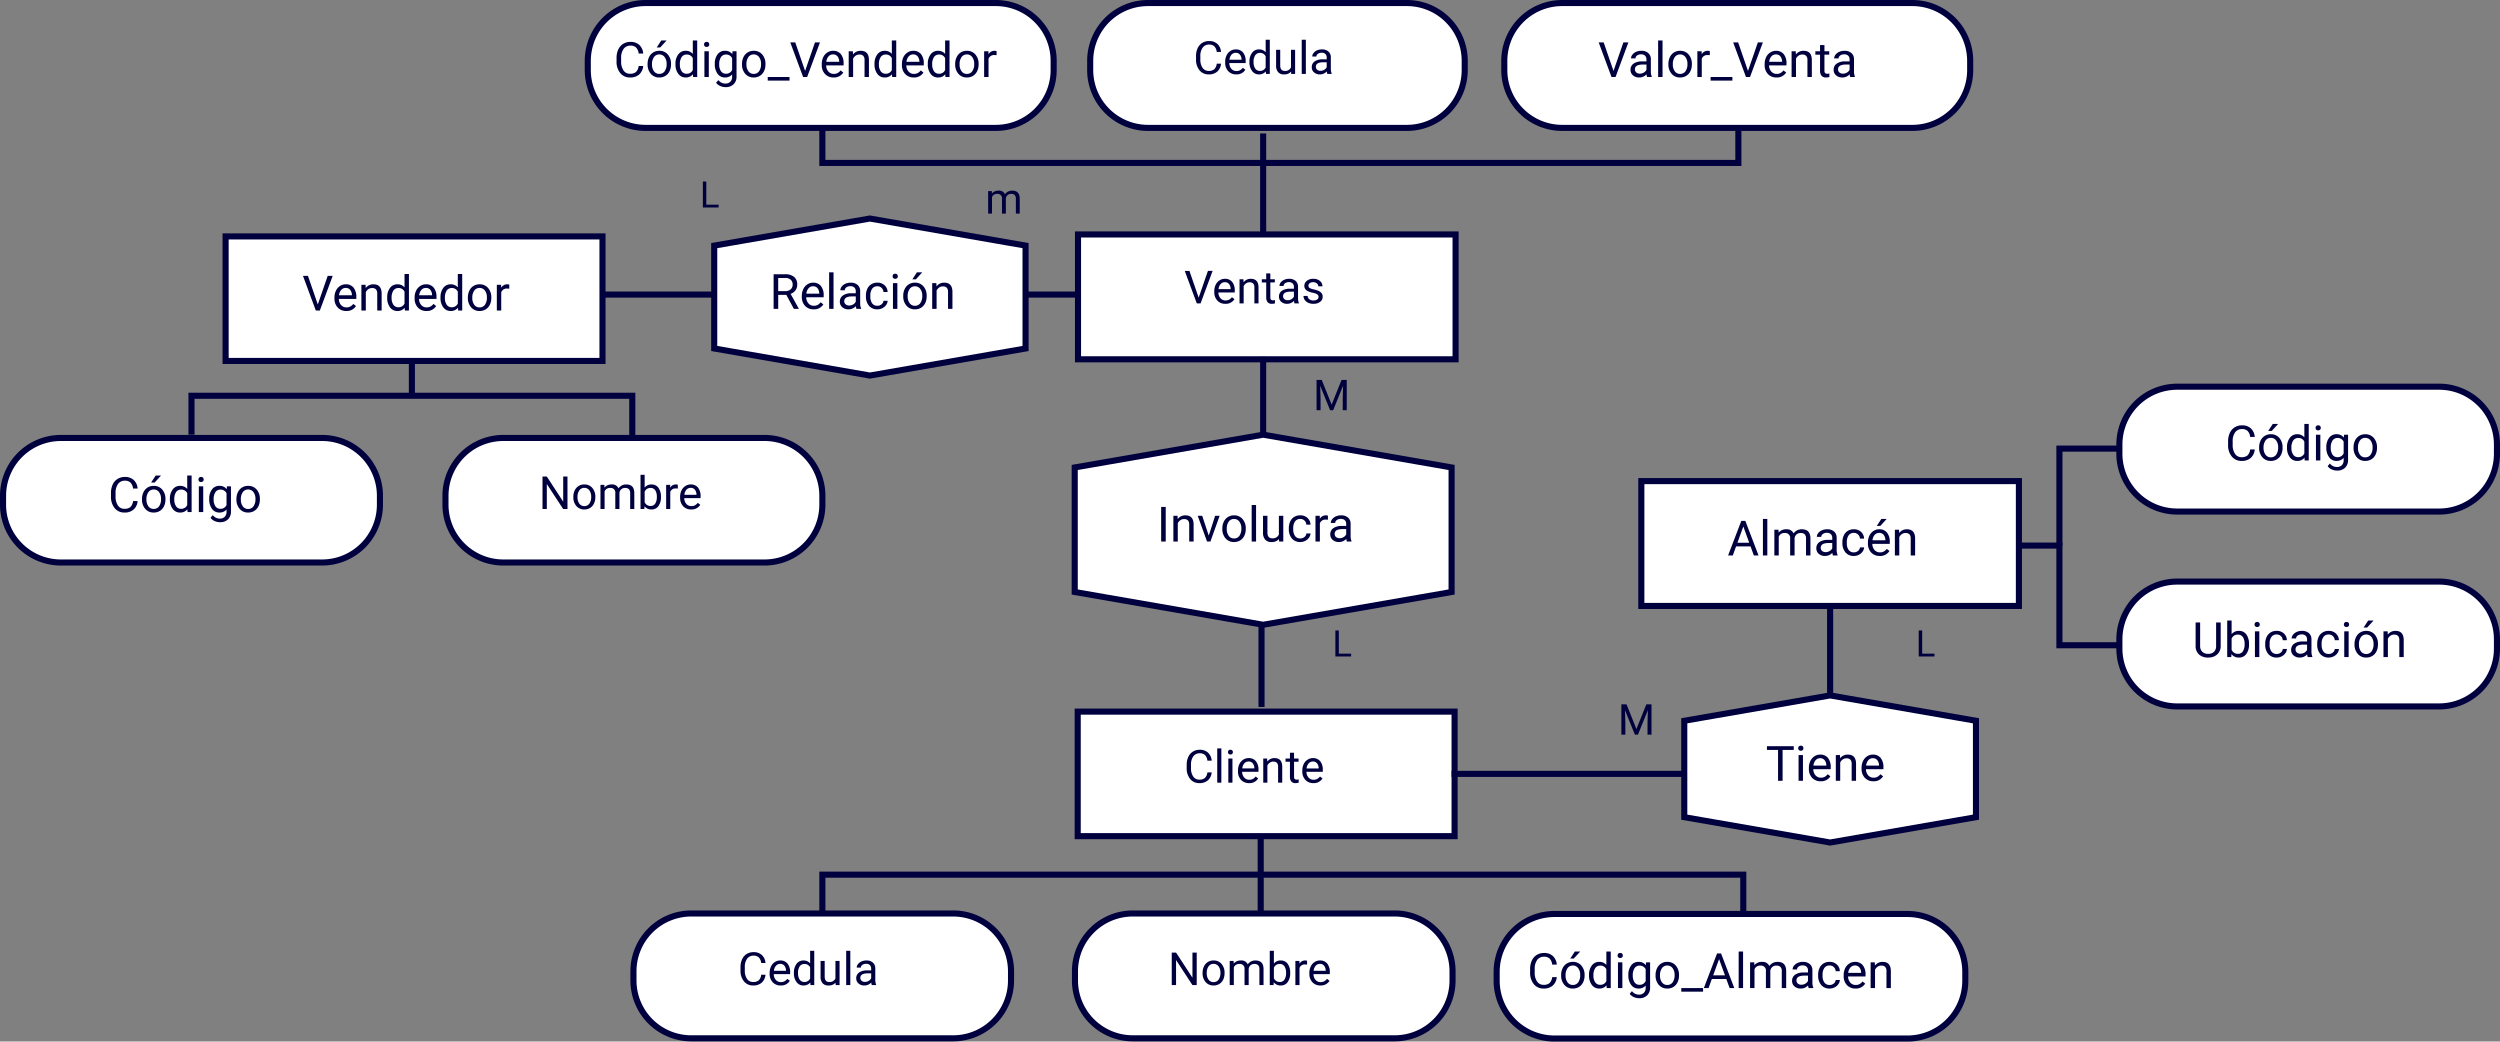 <svg xmlns="http://www.w3.org/2000/svg" width="821.034" height="342.064" viewBox="0 0 821.034 342.064">
  <rect x="0" y="0" width="821.034" height="342.064" fill="#808080" stroke="none"/>
  <g id="_2" data-name="2" transform="translate(-389 -1602)">
    <path id="Path_193524" data-name="Path 193524" d="M0,0H123.775V40.9H0Z" transform="translate(463.092 1679.641)" fill="#fff" stroke="#00003e" stroke-width="2"/>
    <path id="Path_193525" data-name="Path 193525" d="M19,0h85.775a19,19,0,0,1,19,19v2.9a19,19,0,0,1-19,19H19a19,19,0,0,1-19-19V19A19,19,0,0,1,19,0Z" transform="translate(390 1745.833)" fill="#fff" stroke="#00003e" stroke-width="2"/>
    <path id="Path_193526" data-name="Path 193526" d="M19,0h85.775a19,19,0,0,1,19,19v2.9a19,19,0,0,1-19,19H19a19,19,0,0,1-19-19V19A19,19,0,0,1,19,0Z" transform="translate(535.301 1745.833)" fill="#fff" stroke="#00003e" stroke-width="2"/>
    <path id="Path_193527" data-name="Path 193527" d="M-15.586-3.609A4.185,4.185,0,0,1-16.918-.824a4.365,4.365,0,0,1-2.98.98,4.008,4.008,0,0,1-3.23-1.445,5.815,5.815,0,0,1-1.215-3.867V-6.25a6.481,6.481,0,0,1,.566-2.789,4.231,4.231,0,0,1,1.605-1.848,4.47,4.47,0,0,1,2.406-.645,4.11,4.11,0,0,1,2.906,1.012,4.235,4.235,0,0,1,1.273,2.8h-1.508a3.268,3.268,0,0,0-.848-1.975,2.565,2.565,0,0,0-1.824-.611A2.684,2.684,0,0,0-22.02-9.241a4.882,4.882,0,0,0-.816,3.026v1.1a5.018,5.018,0,0,0,.773,2.948A2.5,2.5,0,0,0-19.9-1.07a2.886,2.886,0,0,0,1.918-.566,3.143,3.143,0,0,0,.887-1.973Zm1.438-.7a4.993,4.993,0,0,1,.488-2.234A3.643,3.643,0,0,1-12.3-8.07a3.7,3.7,0,0,1,1.988-.539,3.565,3.565,0,0,1,2.793,1.2,4.6,4.6,0,0,1,1.066,3.18v.1a5.036,5.036,0,0,1-.473,2.215A3.589,3.589,0,0,1-8.277-.391,3.743,3.743,0,0,1-10.3.156a3.556,3.556,0,0,1-2.785-1.2A4.575,4.575,0,0,1-14.148-4.2Zm1.453.172a3.616,3.616,0,0,0,.652,2.258,2.088,2.088,0,0,0,1.746.852,2.075,2.075,0,0,0,1.75-.863A3.955,3.955,0,0,0-7.9-4.3a3.61,3.61,0,0,0-.66-2.254,2.1,2.1,0,0,0-1.754-.863,2.075,2.075,0,0,0-1.727.852A3.925,3.925,0,0,0-12.7-4.133ZM-9.656-12h1.75L-10-9.7l-1.164,0Zm4.664,7.7A4.952,4.952,0,0,1-4.07-7.426,2.915,2.915,0,0,1-1.656-8.609,2.932,2.932,0,0,1,.7-7.594V-12H2.141V0H.813L.742-.906A2.943,2.943,0,0,1-1.672.156a2.887,2.887,0,0,1-2.395-1.2,5.008,5.008,0,0,1-.926-3.141Zm1.445.164a3.749,3.749,0,0,0,.594,2.25,1.92,1.92,0,0,0,1.641.813A2.108,2.108,0,0,0,.7-2.3V-6.187A2.125,2.125,0,0,0-1.3-7.383a1.929,1.929,0,0,0-1.656.82A4.128,4.128,0,0,0-3.547-4.133ZM5.953,0H4.508V-8.453H5.953ZM4.391-10.7a.863.863,0,0,1,.215-.594.807.807,0,0,1,.637-.242.819.819,0,0,1,.641.242A.854.854,0,0,1,6.1-10.7a.826.826,0,0,1-.219.586.834.834,0,0,1-.641.234.821.821,0,0,1-.637-.234A.834.834,0,0,1,4.391-10.7ZM7.922-4.3a4.968,4.968,0,0,1,.914-3.145,2.923,2.923,0,0,1,2.422-1.168,2.908,2.908,0,0,1,2.414,1.094l.07-.937h1.32V-.2a3.439,3.439,0,0,1-.973,2.586,3.589,3.589,0,0,1-2.613.945,4.348,4.348,0,0,1-1.789-.391,3.08,3.08,0,0,1-1.336-1.07L9.1,1a2.826,2.826,0,0,0,2.273,1.148,2.214,2.214,0,0,0,1.645-.594,2.269,2.269,0,0,0,.59-1.672V-.844a2.971,2.971,0,0,1-2.367,1,2.887,2.887,0,0,1-2.4-1.2A5.224,5.224,0,0,1,7.922-4.3Zm1.453.164a3.79,3.79,0,0,0,.586,2.246A1.9,1.9,0,0,0,11.6-1.07a2.117,2.117,0,0,0,2.008-1.242V-6.172a2.142,2.142,0,0,0-1.992-1.211,1.921,1.921,0,0,0-1.648.82A4.128,4.128,0,0,0,9.375-4.133ZM16.859-4.3a4.993,4.993,0,0,1,.488-2.234A3.643,3.643,0,0,1,18.707-8.07,3.7,3.7,0,0,1,20.7-8.609a3.565,3.565,0,0,1,2.793,1.2,4.6,4.6,0,0,1,1.066,3.18v.1a5.036,5.036,0,0,1-.473,2.215A3.589,3.589,0,0,1,22.73-.391a3.743,3.743,0,0,1-2.02.547,3.556,3.556,0,0,1-2.785-1.2A4.575,4.575,0,0,1,16.859-4.2Zm1.453.172a3.616,3.616,0,0,0,.652,2.258,2.088,2.088,0,0,0,1.746.852,2.075,2.075,0,0,0,1.75-.863A3.955,3.955,0,0,0,23.109-4.3a3.61,3.61,0,0,0-.66-2.254A2.1,2.1,0,0,0,20.7-7.422a2.075,2.075,0,0,0-1.727.852A3.925,3.925,0,0,0,18.313-4.133Z" transform="translate(449.788 1770.171)" fill="#00003e"/>
    <path id="Path_193528" data-name="Path 193528" d="M-29.016-1.992l3.25-9.383h1.641L-28.344,0h-1.328l-4.211-11.375h1.633ZM-19.664.156a3.693,3.693,0,0,1-2.8-1.129,4.19,4.19,0,0,1-1.078-3.02v-.266a5.073,5.073,0,0,1,.48-2.246,3.748,3.748,0,0,1,1.344-1.547,3.378,3.378,0,0,1,1.871-.559,3.166,3.166,0,0,1,2.563,1.086,4.7,4.7,0,0,1,.914,3.109v.6h-5.727a3,3,0,0,0,.73,2.02,2.3,2.3,0,0,0,1.777.77,2.517,2.517,0,0,0,1.3-.312,3.259,3.259,0,0,0,.93-.828l.883.688A3.55,3.55,0,0,1-19.664.156Zm-.18-7.578a1.928,1.928,0,0,0-1.469.637A3.1,3.1,0,0,0-22.047-5h4.234v-.109a2.753,2.753,0,0,0-.594-1.707A1.815,1.815,0,0,0-19.844-7.422Zm6.516-1.031.047,1.063A3.08,3.08,0,0,1-10.75-8.609q2.68,0,2.7,3.023V0H-9.492V-5.594A1.946,1.946,0,0,0-9.91-6.945a1.675,1.675,0,0,0-1.277-.437,2.086,2.086,0,0,0-1.234.375,2.546,2.546,0,0,0-.828.984V0H-14.7V-8.453ZM-6.219-4.3A4.952,4.952,0,0,1-5.3-7.426,2.915,2.915,0,0,1-2.883-8.609,2.932,2.932,0,0,1-.531-7.594V-12H.914V0H-.414l-.07-.906A2.943,2.943,0,0,1-2.9.156a2.887,2.887,0,0,1-2.395-1.2,5.008,5.008,0,0,1-.926-3.141Zm1.445.164a3.749,3.749,0,0,0,.594,2.25,1.92,1.92,0,0,0,1.641.813A2.108,2.108,0,0,0-.531-2.3V-6.187a2.125,2.125,0,0,0-1.992-1.2,1.929,1.929,0,0,0-1.656.82A4.128,4.128,0,0,0-4.773-4.133ZM6.664.156a3.693,3.693,0,0,1-2.8-1.129,4.19,4.19,0,0,1-1.078-3.02v-.266A5.073,5.073,0,0,1,3.27-6.5,3.748,3.748,0,0,1,4.613-8.051a3.378,3.378,0,0,1,1.871-.559A3.166,3.166,0,0,1,9.047-7.523a4.7,4.7,0,0,1,.914,3.109v.6H4.234a3,3,0,0,0,.73,2.02,2.3,2.3,0,0,0,1.777.77,2.517,2.517,0,0,0,1.3-.312,3.259,3.259,0,0,0,.93-.828l.883.688A3.55,3.55,0,0,1,6.664.156Zm-.18-7.578a1.928,1.928,0,0,0-1.469.637A3.1,3.1,0,0,0,4.281-5H8.516v-.109a2.753,2.753,0,0,0-.594-1.707A1.815,1.815,0,0,0,6.484-7.422Zm4.8,3.125A4.952,4.952,0,0,1,12.2-7.426a2.915,2.915,0,0,1,2.414-1.184,2.932,2.932,0,0,1,2.352,1.016V-12h1.445V0H17.086l-.07-.906A2.943,2.943,0,0,1,14.6.156a2.887,2.887,0,0,1-2.395-1.2,5.008,5.008,0,0,1-.926-3.141Zm1.445.164a3.749,3.749,0,0,0,.594,2.25,1.92,1.92,0,0,0,1.641.813A2.108,2.108,0,0,0,16.969-2.3V-6.187a2.125,2.125,0,0,0-1.992-1.2,1.929,1.929,0,0,0-1.656.82A4.128,4.128,0,0,0,12.727-4.133ZM20.273-4.3a4.993,4.993,0,0,1,.488-2.234A3.643,3.643,0,0,1,22.121-8.07a3.7,3.7,0,0,1,1.988-.539,3.565,3.565,0,0,1,2.793,1.2,4.6,4.6,0,0,1,1.066,3.18v.1A5.036,5.036,0,0,1,27.5-1.918,3.589,3.589,0,0,1,26.145-.391a3.743,3.743,0,0,1-2.02.547,3.556,3.556,0,0,1-2.785-1.2A4.575,4.575,0,0,1,20.273-4.2Zm1.453.172a3.616,3.616,0,0,0,.652,2.258,2.088,2.088,0,0,0,1.746.852,2.075,2.075,0,0,0,1.75-.863A3.955,3.955,0,0,0,26.523-4.3a3.61,3.61,0,0,0-.66-2.254,2.1,2.1,0,0,0-1.754-.863,2.075,2.075,0,0,0-1.727.852A3.925,3.925,0,0,0,21.727-4.133ZM33.867-7.156a4.331,4.331,0,0,0-.711-.055A1.9,1.9,0,0,0,31.227-6V0H29.781V-8.453h1.406l.023.977a2.251,2.251,0,0,1,2.016-1.133,1.477,1.477,0,0,1,.641.109Z" transform="translate(522.385 1703.979)" fill="#00003e"/>
    <path id="Path_193529" data-name="Path 193529" d="M0,0H124V41H0Z" transform="translate(743.034 1679)" fill="#fff" stroke="#00003e" stroke-width="2"/>
    <path id="Path_193530" data-name="Path 193530" d="M-18.351-1.868l3.047-8.8h1.538L-17.721,0h-1.245l-3.948-10.664h1.531ZM-9.584.146A3.463,3.463,0,0,1-12.206-.912a3.928,3.928,0,0,1-1.011-2.831v-.249a4.756,4.756,0,0,1,.45-2.106,3.514,3.514,0,0,1,1.26-1.45,3.167,3.167,0,0,1,1.754-.524,2.968,2.968,0,0,1,2.4,1.018,4.408,4.408,0,0,1,.857,2.915v.564h-5.369a2.817,2.817,0,0,0,.685,1.893A2.153,2.153,0,0,0-9.51-.959a2.36,2.36,0,0,0,1.216-.293,3.055,3.055,0,0,0,.872-.776l.828.645A3.328,3.328,0,0,1-9.584.146Zm-.168-7.1a1.807,1.807,0,0,0-1.377.6,2.9,2.9,0,0,0-.688,1.674h3.97v-.1A2.581,2.581,0,0,0-8.4-6.39,1.7,1.7,0,0,0-9.752-6.958Zm6.108-.967.044,1A2.888,2.888,0,0,1-1.227-8.071q2.512,0,2.534,2.834V0H-.048V-5.244A1.824,1.824,0,0,0-.439-6.511a1.57,1.57,0,0,0-1.2-.41,1.956,1.956,0,0,0-1.157.352,2.387,2.387,0,0,0-.776.923V0H-4.926V-7.925ZM5.189-9.844v1.919H6.669v1.047H5.189v4.921a1.1,1.1,0,0,0,.2.715A.832.832,0,0,0,6.061-1a3.281,3.281,0,0,0,.645-.088V0a3.951,3.951,0,0,1-1.04.146A1.687,1.687,0,0,1,4.3-.4a2.36,2.36,0,0,1-.461-1.56V-6.877H2.391V-7.925H3.834V-9.844ZM13.143,0a2.846,2.846,0,0,1-.19-.835A3.023,3.023,0,0,1,10.7.146,2.8,2.8,0,0,1,8.774-.516,2.145,2.145,0,0,1,8.024-2.2,2.24,2.24,0,0,1,8.965-4.12,4.437,4.437,0,0,1,11.613-4.8h1.318v-.623a1.522,1.522,0,0,0-.425-1.132,1.707,1.707,0,0,0-1.252-.421,1.976,1.976,0,0,0-1.216.366,1.079,1.079,0,0,0-.491.886H8.185a1.87,1.87,0,0,1,.421-1.146,2.874,2.874,0,0,1,1.143-.875,3.844,3.844,0,0,1,1.586-.322,3.133,3.133,0,0,1,2.146.685A2.47,2.47,0,0,1,14.286-5.5v3.647a4.459,4.459,0,0,0,.278,1.736V0ZM10.895-1.033a2.381,2.381,0,0,0,1.208-.33,1.994,1.994,0,0,0,.828-.857V-3.845H11.869q-2.49,0-2.49,1.458a1.234,1.234,0,0,0,.425,1A1.633,1.633,0,0,0,10.895-1.033ZM21.024-2.1a1,1,0,0,0-.414-.853,3.983,3.983,0,0,0-1.443-.524,6.822,6.822,0,0,1-1.633-.527,2.324,2.324,0,0,1-.894-.732,1.752,1.752,0,0,1-.289-1.011A2.056,2.056,0,0,1,17.175-7.4a3.218,3.218,0,0,1,2.106-.674,3.311,3.311,0,0,1,2.186.7,2.21,2.21,0,0,1,.839,1.78H20.944a1.223,1.223,0,0,0-.472-.959,1.77,1.77,0,0,0-1.19-.4,1.852,1.852,0,0,0-1.157.322,1.014,1.014,0,0,0-.417.842.822.822,0,0,0,.388.74,4.776,4.776,0,0,0,1.4.476,7.308,7.308,0,0,1,1.644.542,2.4,2.4,0,0,1,.934.758,1.864,1.864,0,0,1,.3,1.08,2.028,2.028,0,0,1-.85,1.7,3.564,3.564,0,0,1-2.2.641A3.991,3.991,0,0,1,17.64-.19a2.74,2.74,0,0,1-1.146-.941,2.268,2.268,0,0,1-.414-1.307h1.355a1.4,1.4,0,0,0,.546,1.08,2.117,2.117,0,0,0,1.344.4,2.185,2.185,0,0,0,1.234-.311A.956.956,0,0,0,21.024-2.1Z" transform="translate(801.007 1701.632)" fill="#00003e"/>
    <path id="Path_193531" data-name="Path 193531" d="M-17.413,0h-1.414L-24.2-8.218V0h-1.414V-10.664H-24.2l5.383,8.254v-8.254h1.4Zm1.926-4.036a4.681,4.681,0,0,1,.458-2.095,3.415,3.415,0,0,1,1.274-1.436,3.469,3.469,0,0,1,1.864-.505A3.342,3.342,0,0,1-9.272-6.951a4.311,4.311,0,0,1,1,2.981v.1A4.722,4.722,0,0,1-8.716-1.8,3.365,3.365,0,0,1-9.983-.366a3.509,3.509,0,0,1-1.893.513A3.334,3.334,0,0,1-14.487-.974a4.29,4.29,0,0,1-1-2.966Zm1.362.161a3.39,3.39,0,0,0,.612,2.117,1.957,1.957,0,0,0,1.637.8,1.945,1.945,0,0,0,1.641-.809,3.707,3.707,0,0,0,.608-2.267,3.384,3.384,0,0,0-.619-2.113,1.968,1.968,0,0,0-1.644-.809,1.946,1.946,0,0,0-1.619.8A3.68,3.68,0,0,0-14.125-3.875ZM-5.3-7.925l.037.879A2.927,2.927,0,0,1-2.911-8.071,2.266,2.266,0,0,1-.648-6.8,3,3,0,0,1,.381-7.72a3.039,3.039,0,0,1,1.5-.352q2.607,0,2.651,2.761V0H3.175V-5.229A1.82,1.82,0,0,0,2.787-6.5a1.71,1.71,0,0,0-1.3-.421,1.8,1.8,0,0,0-1.252.45A1.827,1.827,0,0,0-.348-5.259V0H-1.71V-5.193A1.512,1.512,0,0,0-3.4-6.921,1.813,1.813,0,0,0-5.226-5.786V0H-6.581V-7.925Zm18.582,4.05a4.712,4.712,0,0,1-.835,2.919,2.668,2.668,0,0,1-2.241,1.1A2.763,2.763,0,0,1,7.885-.916L7.819,0H6.573V-11.25H7.928v4.2a2.747,2.747,0,0,1,2.263-1.018A2.684,2.684,0,0,1,12.458-6.98a4.853,4.853,0,0,1,.824,2.988Zm-1.355-.154a3.662,3.662,0,0,0-.535-2.139,1.77,1.77,0,0,0-1.538-.754A1.989,1.989,0,0,0,7.928-5.676v3.428A2.045,2.045,0,0,0,9.869-1a1.76,1.76,0,0,0,1.516-.754A3.894,3.894,0,0,0,11.927-4.028ZM18.82-6.709a4.061,4.061,0,0,0-.667-.051,1.786,1.786,0,0,0-1.809,1.135V0H14.989V-7.925h1.318l.022.916a2.11,2.11,0,0,1,1.89-1.062,1.384,1.384,0,0,1,.6.1ZM23.214.146A3.463,3.463,0,0,1,20.592-.912a3.928,3.928,0,0,1-1.011-2.831v-.249a4.756,4.756,0,0,1,.45-2.106,3.514,3.514,0,0,1,1.26-1.45,3.167,3.167,0,0,1,1.754-.524,2.968,2.968,0,0,1,2.4,1.018A4.408,4.408,0,0,1,26.3-4.138v.564H20.936a2.817,2.817,0,0,0,.685,1.893,2.153,2.153,0,0,0,1.666.721A2.36,2.36,0,0,0,24.5-1.252a3.055,3.055,0,0,0,.872-.776l.828.645A3.328,3.328,0,0,1,23.214.146Zm-.168-7.1a1.807,1.807,0,0,0-1.377.6,2.9,2.9,0,0,0-.688,1.674h3.97v-.1a2.581,2.581,0,0,0-.557-1.6A1.7,1.7,0,0,0,23.046-6.958Z" transform="translate(592.783 1769.171)" fill="#00003e"/>
    <path id="Path_193532" data-name="Path 193532" d="M0,0H123.775V40.9H0Z" transform="translate(742.931 1835.705)" fill="#fff" stroke="#00003e" stroke-width="2"/>
    <path id="Path_193533" data-name="Path 193533" d="M19,0h86a19,19,0,0,1,19,19v3a19,19,0,0,1-19,19H19A19,19,0,0,1,0,22V19A19,19,0,0,1,19,0Z" transform="translate(597.034 1902)" fill="#fff" stroke="#00003e" stroke-width="2"/>
    <path id="Path_193534" data-name="Path 193534" d="M19,0h86a19,19,0,0,1,19,19v3a19,19,0,0,1-19,19H19A19,19,0,0,1,0,22V19A19,19,0,0,1,19,0Z" transform="translate(742.034 1902)" fill="#fff" stroke="#00003e" stroke-width="2"/>
    <path id="Path_193535" data-name="Path 193535" d="M-14.037-3.384A3.923,3.923,0,0,1-15.286-.773,4.093,4.093,0,0,1-18.08.146a3.758,3.758,0,0,1-3.029-1.355,5.451,5.451,0,0,1-1.139-3.625V-5.859a6.076,6.076,0,0,1,.531-2.615,3.966,3.966,0,0,1,1.505-1.732,4.191,4.191,0,0,1,2.256-.6,3.853,3.853,0,0,1,2.725.948,3.971,3.971,0,0,1,1.194,2.626H-15.45a3.064,3.064,0,0,0-.795-1.851,2.4,2.4,0,0,0-1.71-.573,2.516,2.516,0,0,0-2.113,1,4.577,4.577,0,0,0-.765,2.837v1.034a4.7,4.7,0,0,0,.725,2.764A2.343,2.343,0,0,0-18.08-1a2.706,2.706,0,0,0,1.8-.531,2.947,2.947,0,0,0,.831-1.849Zm5,3.53A3.463,3.463,0,0,1-11.664-.912a3.928,3.928,0,0,1-1.011-2.831v-.249a4.756,4.756,0,0,1,.45-2.106,3.514,3.514,0,0,1,1.26-1.45A3.167,3.167,0,0,1-9.21-8.071a2.968,2.968,0,0,1,2.4,1.018,4.408,4.408,0,0,1,.857,2.915v.564H-11.32a2.817,2.817,0,0,0,.685,1.893,2.153,2.153,0,0,0,1.666.721,2.36,2.36,0,0,0,1.216-.293,3.055,3.055,0,0,0,.872-.776l.828.645A3.328,3.328,0,0,1-9.042.146Zm-.168-7.1a1.807,1.807,0,0,0-1.377.6,2.9,2.9,0,0,0-.688,1.674h3.97v-.1a2.581,2.581,0,0,0-.557-1.6A1.7,1.7,0,0,0-9.21-6.958Zm4.5,2.93a4.642,4.642,0,0,1,.864-2.933,2.733,2.733,0,0,1,2.263-1.11,2.748,2.748,0,0,1,2.2.952V-11.25H1.974V0H.729L.663-.85A2.759,2.759,0,0,1-1.6.146,2.707,2.707,0,0,1-3.845-.981a4.7,4.7,0,0,1-.868-2.944Zm1.355.154A3.515,3.515,0,0,0-2.8-1.765,1.8,1.8,0,0,0-1.263-1,1.977,1.977,0,0,0,.619-2.161V-5.8A1.992,1.992,0,0,0-1.249-6.921,1.808,1.808,0,0,0-2.8-6.152,3.87,3.87,0,0,0-3.358-3.875ZM8.969-.784a2.878,2.878,0,0,1-2.322.93A2.464,2.464,0,0,1,4.717-.59a3.186,3.186,0,0,1-.67-2.179V-7.925H5.4v5.12Q5.4-1,6.866-1A2.028,2.028,0,0,0,8.932-2.161V-7.925h1.355V0H9ZM13.817,0H12.462V-11.25h1.355Zm7.061,0a2.846,2.846,0,0,1-.19-.835,3.023,3.023,0,0,1-2.256.981,2.8,2.8,0,0,1-1.923-.663A2.145,2.145,0,0,1,15.758-2.2,2.24,2.24,0,0,1,16.7-4.12,4.437,4.437,0,0,1,19.347-4.8h1.318v-.623a1.522,1.522,0,0,0-.425-1.132,1.707,1.707,0,0,0-1.252-.421,1.976,1.976,0,0,0-1.216.366,1.079,1.079,0,0,0-.491.886H15.919a1.87,1.87,0,0,1,.421-1.146,2.874,2.874,0,0,1,1.143-.875,3.844,3.844,0,0,1,1.586-.322,3.133,3.133,0,0,1,2.146.685A2.47,2.47,0,0,1,22.02-5.5v3.647A4.459,4.459,0,0,0,22.3-.117V0ZM18.629-1.033a2.381,2.381,0,0,0,1.208-.33,1.994,1.994,0,0,0,.828-.857V-3.845H19.6q-2.49,0-2.49,1.458a1.234,1.234,0,0,0,.425,1A1.633,1.633,0,0,0,18.629-1.033Z" transform="translate(654.438 1925.502)" fill="#00003e"/>
    <path id="Path_193536" data-name="Path 193536" d="M-13.975-3.384A3.923,3.923,0,0,1-15.223-.773a4.093,4.093,0,0,1-2.794.919,3.758,3.758,0,0,1-3.029-1.355,5.451,5.451,0,0,1-1.139-3.625V-5.859a6.076,6.076,0,0,1,.531-2.615,3.966,3.966,0,0,1,1.505-1.732,4.191,4.191,0,0,1,2.256-.6,3.853,3.853,0,0,1,2.725.948,3.971,3.971,0,0,1,1.194,2.626h-1.414a3.064,3.064,0,0,0-.795-1.851,2.4,2.4,0,0,0-1.71-.573,2.516,2.516,0,0,0-2.113,1,4.577,4.577,0,0,0-.765,2.837v1.034a4.7,4.7,0,0,0,.725,2.764A2.343,2.343,0,0,0-18.018-1a2.706,2.706,0,0,0,1.8-.531,2.947,2.947,0,0,0,.831-1.849ZM-10.8,0h-1.355V-11.25H-10.8Zm3.64,0H-8.511V-7.925h1.355ZM-8.621-10.027a.809.809,0,0,1,.2-.557.756.756,0,0,1,.6-.227.768.768,0,0,1,.6.227.8.8,0,0,1,.205.557.774.774,0,0,1-.205.549.782.782,0,0,1-.6.22.77.77,0,0,1-.6-.22A.782.782,0,0,1-8.621-10.027ZM-1.7.146A3.463,3.463,0,0,1-4.321-.912,3.928,3.928,0,0,1-5.332-3.743v-.249A4.756,4.756,0,0,1-4.882-6.1a3.514,3.514,0,0,1,1.26-1.45,3.167,3.167,0,0,1,1.754-.524,2.968,2.968,0,0,1,2.4,1.018,4.408,4.408,0,0,1,.857,2.915v.564H-3.977a2.817,2.817,0,0,0,.685,1.893,2.153,2.153,0,0,0,1.666.721A2.36,2.36,0,0,0-.41-1.252a3.055,3.055,0,0,0,.872-.776l.828.645A3.328,3.328,0,0,1-1.7.146Zm-.168-7.1a1.807,1.807,0,0,0-1.377.6,2.9,2.9,0,0,0-.688,1.674H.037v-.1A2.581,2.581,0,0,0-.52-6.39,1.7,1.7,0,0,0-1.868-6.958Zm6.108-.967.044,1A2.888,2.888,0,0,1,6.658-8.071q2.512,0,2.534,2.834V0H7.837V-5.244a1.824,1.824,0,0,0-.392-1.267,1.57,1.57,0,0,0-1.2-.41A1.956,1.956,0,0,0,5.09-6.57a2.387,2.387,0,0,0-.776.923V0H2.959V-7.925Zm8.833-1.919v1.919h1.479v1.047H13.074v4.921a1.1,1.1,0,0,0,.2.715A.832.832,0,0,0,13.945-1a3.281,3.281,0,0,0,.645-.088V0a3.951,3.951,0,0,1-1.04.146A1.687,1.687,0,0,1,12.18-.4a2.36,2.36,0,0,1-.461-1.56V-6.877H10.276V-7.925h1.443V-9.844Zm6.35,9.99A3.463,3.463,0,0,1,16.8-.912a3.928,3.928,0,0,1-1.011-2.831v-.249a4.756,4.756,0,0,1,.45-2.106,3.514,3.514,0,0,1,1.26-1.45,3.167,3.167,0,0,1,1.754-.524,2.968,2.968,0,0,1,2.4,1.018,4.408,4.408,0,0,1,.857,2.915v.564H17.146a2.817,2.817,0,0,0,.685,1.893A2.153,2.153,0,0,0,19.5-.959a2.36,2.36,0,0,0,1.216-.293,3.055,3.055,0,0,0,.872-.776l.828.645A3.328,3.328,0,0,1,19.424.146Zm-.168-7.1a1.807,1.807,0,0,0-1.377.6,2.9,2.9,0,0,0-.688,1.674h3.97v-.1a2.581,2.581,0,0,0-.557-1.6A1.7,1.7,0,0,0,19.255-6.958Z" transform="translate(800.911 1859.042)" fill="#00003e"/>
    <path id="Path_193537" data-name="Path 193537" d="M0,0H124V41H0Z" transform="translate(928.034 1760)" fill="#fff" stroke="#00003e" stroke-width="2"/>
    <path id="Path_193538" data-name="Path 193538" d="M-23.762-2.977h-4.766L-29.6,0h-1.547L-26.8-11.375h1.313L-21.137,0h-1.539ZM-28.074-4.2h3.867l-1.937-5.32ZM-18.262,0h-1.445V-12h1.445Zm3.672-8.453.039.938a3.122,3.122,0,0,1,2.508-1.094A2.417,2.417,0,0,1-9.629-7.25a3.2,3.2,0,0,1,1.1-.984,3.242,3.242,0,0,1,1.6-.375q2.781,0,2.828,2.945V0H-5.551V-5.578a1.941,1.941,0,0,0-.414-1.355,1.823,1.823,0,0,0-1.391-.449,1.916,1.916,0,0,0-1.336.48,1.949,1.949,0,0,0-.617,1.293V0h-1.453V-5.539a1.613,1.613,0,0,0-1.8-1.844,1.934,1.934,0,0,0-1.945,1.211V0h-1.445V-8.453ZM3.293,0a3.036,3.036,0,0,1-.2-.891A3.225,3.225,0,0,1,.684.156,2.984,2.984,0,0,1-1.367-.551a2.287,2.287,0,0,1-.8-1.793,2.39,2.39,0,0,1,1-2.051,4.733,4.733,0,0,1,2.824-.73H3.066v-.664A1.623,1.623,0,0,0,2.613-7a1.821,1.821,0,0,0-1.336-.449,2.107,2.107,0,0,0-1.3.391,1.151,1.151,0,0,0-.523.945H-2a2,2,0,0,1,.449-1.223A3.066,3.066,0,0,1-.328-8.266a4.1,4.1,0,0,1,1.691-.344,3.342,3.342,0,0,1,2.289.73,2.635,2.635,0,0,1,.859,2.012v3.891a4.757,4.757,0,0,0,.3,1.852V0ZM.895-1.1a2.54,2.54,0,0,0,1.289-.352,2.127,2.127,0,0,0,.883-.914V-4.1H1.934Q-.723-4.1-.723-2.547A1.316,1.316,0,0,0-.27-1.484,1.742,1.742,0,0,0,.895-1.1Zm9.273.078a2.082,2.082,0,0,0,1.352-.469,1.649,1.649,0,0,0,.641-1.172h1.367a2.621,2.621,0,0,1-.5,1.383A3.293,3.293,0,0,1,11.8-.234a3.55,3.55,0,0,1-1.629.391A3.482,3.482,0,0,1,7.422-1,4.59,4.59,0,0,1,6.4-4.148v-.242a5.089,5.089,0,0,1,.453-2.2,3.451,3.451,0,0,1,1.3-1.492,3.7,3.7,0,0,1,2-.531,3.39,3.39,0,0,1,2.363.852,3.043,3.043,0,0,1,1,2.211H12.16a1.992,1.992,0,0,0-.621-1.348,1.932,1.932,0,0,0-1.379-.527,2.023,2.023,0,0,0-1.707.793,3.724,3.724,0,0,0-.605,2.293v.273a3.65,3.65,0,0,0,.6,2.25A2.033,2.033,0,0,0,10.168-1.023ZM18.66.156a3.693,3.693,0,0,1-2.8-1.129,4.19,4.19,0,0,1-1.078-3.02v-.266a5.073,5.073,0,0,1,.48-2.246,3.748,3.748,0,0,1,1.344-1.547,3.378,3.378,0,0,1,1.871-.559,3.166,3.166,0,0,1,2.563,1.086,4.7,4.7,0,0,1,.914,3.109v.6H16.23a3,3,0,0,0,.73,2.02,2.3,2.3,0,0,0,1.777.77,2.517,2.517,0,0,0,1.3-.312,3.259,3.259,0,0,0,.93-.828l.883.688A3.55,3.55,0,0,1,18.66.156Zm-.18-7.578a1.928,1.928,0,0,0-1.469.637A3.1,3.1,0,0,0,16.277-5h4.234v-.109a2.753,2.753,0,0,0-.594-1.707A1.815,1.815,0,0,0,18.48-7.422Zm.7-4.578h1.75L18.84-9.7l-1.164,0ZM25-8.453l.047,1.063a3.08,3.08,0,0,1,2.531-1.219q2.68,0,2.7,3.023V0H28.832V-5.594a1.946,1.946,0,0,0-.418-1.352,1.675,1.675,0,0,0-1.277-.437,2.086,2.086,0,0,0-1.234.375,2.546,2.546,0,0,0-.828.984V0H23.629V-8.453Z" transform="translate(987.673 1784.431)" fill="#00003e"/>
    <path id="Path_193539" data-name="Path 193539" d="M-17.413,0h-1.414L-24.2-8.218V0h-1.414V-10.664H-24.2l5.383,8.254v-8.254h1.4Zm1.926-4.036a4.681,4.681,0,0,1,.458-2.095,3.415,3.415,0,0,1,1.274-1.436,3.469,3.469,0,0,1,1.864-.505A3.342,3.342,0,0,1-9.272-6.951a4.311,4.311,0,0,1,1,2.981v.1A4.722,4.722,0,0,1-8.716-1.8,3.365,3.365,0,0,1-9.983-.366a3.509,3.509,0,0,1-1.893.513A3.334,3.334,0,0,1-14.487-.974a4.29,4.29,0,0,1-1-2.966Zm1.362.161a3.39,3.39,0,0,0,.612,2.117,1.957,1.957,0,0,0,1.637.8,1.945,1.945,0,0,0,1.641-.809,3.707,3.707,0,0,0,.608-2.267,3.384,3.384,0,0,0-.619-2.113,1.968,1.968,0,0,0-1.644-.809,1.946,1.946,0,0,0-1.619.8A3.68,3.68,0,0,0-14.125-3.875ZM-5.3-7.925l.037.879A2.927,2.927,0,0,1-2.911-8.071,2.266,2.266,0,0,1-.648-6.8,3,3,0,0,1,.381-7.72a3.039,3.039,0,0,1,1.5-.352q2.607,0,2.651,2.761V0H3.175V-5.229A1.82,1.82,0,0,0,2.787-6.5a1.71,1.71,0,0,0-1.3-.421,1.8,1.8,0,0,0-1.252.45A1.827,1.827,0,0,0-.348-5.259V0H-1.71V-5.193A1.512,1.512,0,0,0-3.4-6.921,1.813,1.813,0,0,0-5.226-5.786V0H-6.581V-7.925Zm18.582,4.05a4.712,4.712,0,0,1-.835,2.919,2.668,2.668,0,0,1-2.241,1.1A2.763,2.763,0,0,1,7.885-.916L7.819,0H6.573V-11.25H7.928v4.2a2.747,2.747,0,0,1,2.263-1.018A2.684,2.684,0,0,1,12.458-6.98a4.853,4.853,0,0,1,.824,2.988Zm-1.355-.154a3.662,3.662,0,0,0-.535-2.139,1.77,1.77,0,0,0-1.538-.754A1.989,1.989,0,0,0,7.928-5.676v3.428A2.045,2.045,0,0,0,9.869-1a1.76,1.76,0,0,0,1.516-.754A3.894,3.894,0,0,0,11.927-4.028ZM18.82-6.709a4.061,4.061,0,0,0-.667-.051,1.786,1.786,0,0,0-1.809,1.135V0H14.989V-7.925h1.318l.022.916a2.11,2.11,0,0,1,1.89-1.062,1.384,1.384,0,0,1,.6.1ZM23.214.146A3.463,3.463,0,0,1,20.592-.912a3.928,3.928,0,0,1-1.011-2.831v-.249a4.756,4.756,0,0,1,.45-2.106,3.514,3.514,0,0,1,1.26-1.45,3.167,3.167,0,0,1,1.754-.524,2.968,2.968,0,0,1,2.4,1.018A4.408,4.408,0,0,1,26.3-4.138v.564H20.936a2.817,2.817,0,0,0,.685,1.893,2.153,2.153,0,0,0,1.666.721A2.36,2.36,0,0,0,24.5-1.252a3.055,3.055,0,0,0,.872-.776l.828.645A3.328,3.328,0,0,1,23.214.146Zm-.168-7.1a1.807,1.807,0,0,0-1.377.6,2.9,2.9,0,0,0-.688,1.674h3.97v-.1a2.581,2.581,0,0,0-.557-1.6A1.7,1.7,0,0,0,23.046-6.958Z" transform="translate(799.433 1925.502)" fill="#00003e"/>
    <path id="Path_193540" data-name="Path 193540" d="M19,0h86a19,19,0,0,1,19,19v3a19,19,0,0,1-19,19H19A19,19,0,0,1,0,22V19A19,19,0,0,1,19,0Z" transform="translate(1085.034 1729)" fill="#fff" stroke="#00003e" stroke-width="2"/>
    <path id="Path_193541" data-name="Path 193541" d="M19,0h86a19,19,0,0,1,19,19v3a19,19,0,0,1-19,19H19A19,19,0,0,1,0,22V19A19,19,0,0,1,19,0Z" transform="translate(1085.034 1793)" fill="#fff" stroke="#00003e" stroke-width="2"/>
    <path id="Path_193542" data-name="Path 193542" d="M-15.586-3.609A4.185,4.185,0,0,1-16.918-.824a4.365,4.365,0,0,1-2.98.98,4.008,4.008,0,0,1-3.23-1.445,5.815,5.815,0,0,1-1.215-3.867V-6.25a6.481,6.481,0,0,1,.566-2.789,4.231,4.231,0,0,1,1.605-1.848,4.47,4.47,0,0,1,2.406-.645,4.11,4.11,0,0,1,2.906,1.012,4.235,4.235,0,0,1,1.273,2.8h-1.508a3.268,3.268,0,0,0-.848-1.975,2.565,2.565,0,0,0-1.824-.611A2.684,2.684,0,0,0-22.02-9.241a4.882,4.882,0,0,0-.816,3.026v1.1a5.018,5.018,0,0,0,.773,2.948A2.5,2.5,0,0,0-19.9-1.07a2.886,2.886,0,0,0,1.918-.566,3.143,3.143,0,0,0,.887-1.973Zm1.438-.7a4.993,4.993,0,0,1,.488-2.234A3.643,3.643,0,0,1-12.3-8.07a3.7,3.7,0,0,1,1.988-.539,3.565,3.565,0,0,1,2.793,1.2,4.6,4.6,0,0,1,1.066,3.18v.1a5.036,5.036,0,0,1-.473,2.215A3.589,3.589,0,0,1-8.277-.391,3.743,3.743,0,0,1-10.3.156a3.556,3.556,0,0,1-2.785-1.2A4.575,4.575,0,0,1-14.148-4.2Zm1.453.172a3.616,3.616,0,0,0,.652,2.258,2.088,2.088,0,0,0,1.746.852,2.075,2.075,0,0,0,1.75-.863A3.955,3.955,0,0,0-7.9-4.3a3.61,3.61,0,0,0-.66-2.254,2.1,2.1,0,0,0-1.754-.863,2.075,2.075,0,0,0-1.727.852A3.925,3.925,0,0,0-12.7-4.133ZM-9.656-12h1.75L-10-9.7l-1.164,0Zm4.664,7.7A4.952,4.952,0,0,1-4.07-7.426,2.915,2.915,0,0,1-1.656-8.609,2.932,2.932,0,0,1,.7-7.594V-12H2.141V0H.813L.742-.906A2.943,2.943,0,0,1-1.672.156a2.887,2.887,0,0,1-2.395-1.2,5.008,5.008,0,0,1-.926-3.141Zm1.445.164a3.749,3.749,0,0,0,.594,2.25,1.92,1.92,0,0,0,1.641.813A2.108,2.108,0,0,0,.7-2.3V-6.187A2.125,2.125,0,0,0-1.3-7.383a1.929,1.929,0,0,0-1.656.82A4.128,4.128,0,0,0-3.547-4.133ZM5.953,0H4.508V-8.453H5.953ZM4.391-10.7a.863.863,0,0,1,.215-.594.807.807,0,0,1,.637-.242.819.819,0,0,1,.641.242A.854.854,0,0,1,6.1-10.7a.826.826,0,0,1-.219.586.834.834,0,0,1-.641.234.821.821,0,0,1-.637-.234A.834.834,0,0,1,4.391-10.7ZM7.922-4.3a4.968,4.968,0,0,1,.914-3.145,2.923,2.923,0,0,1,2.422-1.168,2.908,2.908,0,0,1,2.414,1.094l.07-.937h1.32V-.2a3.439,3.439,0,0,1-.973,2.586,3.589,3.589,0,0,1-2.613.945,4.348,4.348,0,0,1-1.789-.391,3.08,3.08,0,0,1-1.336-1.07L9.1,1a2.826,2.826,0,0,0,2.273,1.148,2.214,2.214,0,0,0,1.645-.594,2.269,2.269,0,0,0,.59-1.672V-.844a2.971,2.971,0,0,1-2.367,1,2.887,2.887,0,0,1-2.4-1.2A5.224,5.224,0,0,1,7.922-4.3Zm1.453.164a3.79,3.79,0,0,0,.586,2.246A1.9,1.9,0,0,0,11.6-1.07a2.117,2.117,0,0,0,2.008-1.242V-6.172a2.142,2.142,0,0,0-1.992-1.211,1.921,1.921,0,0,0-1.648.82A4.128,4.128,0,0,0,9.375-4.133ZM16.859-4.3a4.993,4.993,0,0,1,.488-2.234A3.643,3.643,0,0,1,18.707-8.07,3.7,3.7,0,0,1,20.7-8.609a3.565,3.565,0,0,1,2.793,1.2,4.6,4.6,0,0,1,1.066,3.18v.1a5.036,5.036,0,0,1-.473,2.215A3.589,3.589,0,0,1,22.73-.391a3.743,3.743,0,0,1-2.02.547,3.556,3.556,0,0,1-2.785-1.2A4.575,4.575,0,0,1,16.859-4.2Zm1.453.172a3.616,3.616,0,0,0,.652,2.258,2.088,2.088,0,0,0,1.746.852,2.075,2.075,0,0,0,1.75-.863A3.955,3.955,0,0,0,23.109-4.3a3.61,3.61,0,0,0-.66-2.254A2.1,2.1,0,0,0,20.7-7.422a2.075,2.075,0,0,0-1.727.852A3.925,3.925,0,0,0,18.313-4.133Z" transform="translate(1145.079 1753.218)" fill="#00003e"/>
    <path id="Path_193543" data-name="Path 193543" d="M-25.934-11.375v7.734a3.628,3.628,0,0,1-1.012,2.633A4.077,4.077,0,0,1-29.668.141l-.4.016A4.258,4.258,0,0,1-33.043-.852a3.6,3.6,0,0,1-1.125-2.773v-7.75h1.484v7.7A2.6,2.6,0,0,0-32-1.754a2.612,2.612,0,0,0,1.938.684,2.63,2.63,0,0,0,1.949-.68,2.6,2.6,0,0,0,.676-1.914v-7.711Zm9.3,7.242a5.026,5.026,0,0,1-.891,3.113A2.846,2.846,0,0,1-19.918.156,2.947,2.947,0,0,1-22.395-.977l-.07.977h-1.328V-12h1.445v4.477a2.93,2.93,0,0,1,2.414-1.086,2.863,2.863,0,0,1,2.418,1.164,5.177,5.177,0,0,1,.879,3.188ZM-18.082-4.3a3.906,3.906,0,0,0-.57-2.281,1.888,1.888,0,0,0-1.641-.8,2.122,2.122,0,0,0-2.055,1.328V-2.4a2.181,2.181,0,0,0,2.07,1.328,1.878,1.878,0,0,0,1.617-.8A4.153,4.153,0,0,0-18.082-4.3ZM-13.246,0h-1.445V-8.453h1.445Zm-1.562-10.7a.863.863,0,0,1,.215-.594.807.807,0,0,1,.637-.242.819.819,0,0,1,.641.242.854.854,0,0,1,.219.594.826.826,0,0,1-.219.586.834.834,0,0,1-.641.234.821.821,0,0,1-.637-.234A.834.834,0,0,1-14.809-10.7Zm7.266,9.672a2.082,2.082,0,0,0,1.352-.469,1.649,1.649,0,0,0,.641-1.172h1.367a2.621,2.621,0,0,1-.5,1.383A3.293,3.293,0,0,1-5.914-.234,3.55,3.55,0,0,1-7.543.156,3.482,3.482,0,0,1-10.289-1a4.59,4.59,0,0,1-1.02-3.152v-.242a5.089,5.089,0,0,1,.453-2.2,3.451,3.451,0,0,1,1.3-1.492,3.7,3.7,0,0,1,2-.531,3.39,3.39,0,0,1,2.363.852,3.043,3.043,0,0,1,1,2.211H-5.551a1.992,1.992,0,0,0-.621-1.348,1.932,1.932,0,0,0-1.379-.527,2.023,2.023,0,0,0-1.707.793,3.724,3.724,0,0,0-.605,2.293v.273a3.65,3.65,0,0,0,.6,2.25A2.033,2.033,0,0,0-7.543-1.023ZM2.66,0a3.036,3.036,0,0,1-.2-.891A3.225,3.225,0,0,1,.051.156,2.984,2.984,0,0,1-2-.551a2.287,2.287,0,0,1-.8-1.793,2.39,2.39,0,0,1,1-2.051,4.733,4.733,0,0,1,2.824-.73H2.434v-.664A1.623,1.623,0,0,0,1.98-7,1.821,1.821,0,0,0,.645-7.445a2.107,2.107,0,0,0-1.3.391,1.151,1.151,0,0,0-.523.945H-2.629A2,2,0,0,1-2.18-7.332,3.066,3.066,0,0,1-.961-8.266,4.1,4.1,0,0,1,.73-8.609a3.342,3.342,0,0,1,2.289.73,2.635,2.635,0,0,1,.859,2.012v3.891a4.757,4.757,0,0,0,.3,1.852V0ZM.262-1.1a2.54,2.54,0,0,0,1.289-.352,2.127,2.127,0,0,0,.883-.914V-4.1H1.3q-2.656,0-2.656,1.555A1.316,1.316,0,0,0-.9-1.484,1.742,1.742,0,0,0,.262-1.1Zm9.273.078a2.082,2.082,0,0,0,1.352-.469,1.649,1.649,0,0,0,.641-1.172h1.367a2.621,2.621,0,0,1-.5,1.383,3.293,3.293,0,0,1-1.23,1.047A3.55,3.55,0,0,1,9.535.156,3.482,3.482,0,0,1,6.789-1,4.59,4.59,0,0,1,5.77-4.148v-.242a5.089,5.089,0,0,1,.453-2.2,3.451,3.451,0,0,1,1.3-1.492,3.7,3.7,0,0,1,2-.531,3.39,3.39,0,0,1,2.363.852,3.043,3.043,0,0,1,1,2.211H11.527a1.992,1.992,0,0,0-.621-1.348,1.932,1.932,0,0,0-1.379-.527,2.023,2.023,0,0,0-1.707.793,3.724,3.724,0,0,0-.605,2.293v.273a3.65,3.65,0,0,0,.6,2.25A2.033,2.033,0,0,0,9.535-1.023ZM16.09,0H14.645V-8.453H16.09ZM14.527-10.7a.863.863,0,0,1,.215-.594.807.807,0,0,1,.637-.242.819.819,0,0,1,.641.242.854.854,0,0,1,.219.594.826.826,0,0,1-.219.586.834.834,0,0,1-.641.234.821.821,0,0,1-.637-.234A.834.834,0,0,1,14.527-10.7ZM18.02-4.3a4.993,4.993,0,0,1,.488-2.234A3.643,3.643,0,0,1,19.867-8.07a3.7,3.7,0,0,1,1.988-.539,3.565,3.565,0,0,1,2.793,1.2,4.6,4.6,0,0,1,1.066,3.18v.1a5.036,5.036,0,0,1-.473,2.215A3.589,3.589,0,0,1,23.891-.391a3.743,3.743,0,0,1-2.02.547,3.556,3.556,0,0,1-2.785-1.2A4.575,4.575,0,0,1,18.02-4.2Zm1.453.172a3.616,3.616,0,0,0,.652,2.258,2.088,2.088,0,0,0,1.746.852,2.075,2.075,0,0,0,1.75-.863A3.955,3.955,0,0,0,24.27-4.3a3.61,3.61,0,0,0-.66-2.254,2.1,2.1,0,0,0-1.754-.863,2.075,2.075,0,0,0-1.727.852A3.925,3.925,0,0,0,19.473-4.133ZM22.512-12h1.75L22.168-9.7,21-9.707Zm6.383,3.547.047,1.063a3.08,3.08,0,0,1,2.531-1.219q2.68,0,2.7,3.023V0H32.73V-5.594a1.946,1.946,0,0,0-.418-1.352,1.675,1.675,0,0,0-1.277-.437,2.086,2.086,0,0,0-1.234.375,2.546,2.546,0,0,0-.828.984V0H27.527V-8.453Z" transform="translate(1144.239 1817.796)" fill="#00003e"/>
    <path id="Path_193544" data-name="Path 193544" d="M19,0H134.911a19,19,0,0,1,19,19v2.9a19,19,0,0,1-19,19H19a19,19,0,0,1-19-19V19A19,19,0,0,1,19,0Z" transform="translate(880.524 1902.165)" fill="#fff" stroke="#00003e" stroke-width="2"/>
    <path id="Path_193545" data-name="Path 193545" d="M-50.559-3.609A4.185,4.185,0,0,1-51.891-.824a4.365,4.365,0,0,1-2.98.98A4.008,4.008,0,0,1-58.1-1.289a5.815,5.815,0,0,1-1.215-3.867V-6.25a6.481,6.481,0,0,1,.566-2.789,4.231,4.231,0,0,1,1.605-1.848,4.47,4.47,0,0,1,2.406-.645,4.11,4.11,0,0,1,2.906,1.012,4.235,4.235,0,0,1,1.273,2.8h-1.508a3.268,3.268,0,0,0-.848-1.975,2.565,2.565,0,0,0-1.824-.611,2.684,2.684,0,0,0-2.254,1.063,4.882,4.882,0,0,0-.816,3.026v1.1a5.018,5.018,0,0,0,.773,2.948A2.5,2.5,0,0,0-54.871-1.07a2.887,2.887,0,0,0,1.918-.566,3.143,3.143,0,0,0,.887-1.973Zm1.438-.7a4.993,4.993,0,0,1,.488-2.234A3.643,3.643,0,0,1-47.273-8.07a3.7,3.7,0,0,1,1.988-.539,3.565,3.565,0,0,1,2.793,1.2,4.6,4.6,0,0,1,1.066,3.18v.1A5.036,5.036,0,0,1-41.9-1.918,3.589,3.589,0,0,1-43.25-.391a3.743,3.743,0,0,1-2.02.547,3.556,3.556,0,0,1-2.785-1.2A4.575,4.575,0,0,1-49.121-4.2Zm1.453.172a3.616,3.616,0,0,0,.652,2.258,2.088,2.088,0,0,0,1.746.852,2.075,2.075,0,0,0,1.75-.863A3.955,3.955,0,0,0-42.871-4.3a3.61,3.61,0,0,0-.66-2.254,2.1,2.1,0,0,0-1.754-.863,2.075,2.075,0,0,0-1.727.852A3.925,3.925,0,0,0-47.668-4.133ZM-44.629-12h1.75l-2.094,2.3-1.164,0Zm4.664,7.7a4.952,4.952,0,0,1,.922-3.129,2.915,2.915,0,0,1,2.414-1.184,2.932,2.932,0,0,1,2.352,1.016V-12h1.445V0H-34.16l-.07-.906A2.943,2.943,0,0,1-36.645.156a2.887,2.887,0,0,1-2.395-1.2,5.008,5.008,0,0,1-.926-3.141Zm1.445.164a3.749,3.749,0,0,0,.594,2.25,1.92,1.92,0,0,0,1.641.813A2.108,2.108,0,0,0-34.277-2.3V-6.187a2.125,2.125,0,0,0-1.992-1.2,1.929,1.929,0,0,0-1.656.82A4.128,4.128,0,0,0-38.52-4.133ZM-29.02,0h-1.445V-8.453h1.445Zm-1.562-10.7a.863.863,0,0,1,.215-.594.807.807,0,0,1,.637-.242.819.819,0,0,1,.641.242.854.854,0,0,1,.219.594.826.826,0,0,1-.219.586.834.834,0,0,1-.641.234.821.821,0,0,1-.637-.234A.834.834,0,0,1-30.582-10.7Zm3.531,6.4a4.968,4.968,0,0,1,.914-3.145,2.923,2.923,0,0,1,2.422-1.168A2.908,2.908,0,0,1-21.3-7.516l.07-.937h1.32V-.2a3.439,3.439,0,0,1-.973,2.586,3.589,3.589,0,0,1-2.613.945,4.348,4.348,0,0,1-1.789-.391,3.08,3.08,0,0,1-1.336-1.07l.75-.867A2.826,2.826,0,0,0-23.6,2.148a2.214,2.214,0,0,0,1.645-.594,2.269,2.269,0,0,0,.59-1.672V-.844a2.971,2.971,0,0,1-2.367,1,2.887,2.887,0,0,1-2.4-1.2A5.224,5.224,0,0,1-27.051-4.3Zm1.453.164a3.79,3.79,0,0,0,.586,2.246,1.9,1.9,0,0,0,1.641.816,2.117,2.117,0,0,0,2.008-1.242V-6.172a2.142,2.142,0,0,0-1.992-1.211A1.921,1.921,0,0,0-25-6.562,4.128,4.128,0,0,0-25.6-4.133Zm7.484-.172a4.993,4.993,0,0,1,.488-2.234A3.643,3.643,0,0,1-16.266-8.07a3.7,3.7,0,0,1,1.988-.539,3.565,3.565,0,0,1,2.793,1.2,4.6,4.6,0,0,1,1.066,3.18v.1a5.036,5.036,0,0,1-.473,2.215A3.589,3.589,0,0,1-12.242-.391a3.743,3.743,0,0,1-2.02.547,3.556,3.556,0,0,1-2.785-1.2A4.575,4.575,0,0,1-18.113-4.2Zm1.453.172a3.616,3.616,0,0,0,.652,2.258,2.088,2.088,0,0,0,1.746.852,2.075,2.075,0,0,0,1.75-.863A3.955,3.955,0,0,0-11.863-4.3a3.61,3.61,0,0,0-.66-2.254,2.1,2.1,0,0,0-1.754-.863A2.075,2.075,0,0,0-16-6.57,3.925,3.925,0,0,0-16.66-4.133ZM-2.512,1.18H-9.668V0h7.156ZM5.121-2.977H.355L-.715,0H-2.262L2.082-11.375H3.395L7.746,0H6.207ZM.809-4.2H4.676L2.738-9.523ZM10.621,0H9.176V-12h1.445Zm3.672-8.453.039.938A3.122,3.122,0,0,1,16.84-8.609,2.417,2.417,0,0,1,19.254-7.25a3.2,3.2,0,0,1,1.1-.984,3.242,3.242,0,0,1,1.6-.375q2.781,0,2.828,2.945V0H23.332V-5.578a1.941,1.941,0,0,0-.414-1.355,1.823,1.823,0,0,0-1.391-.449,1.916,1.916,0,0,0-1.336.48,1.949,1.949,0,0,0-.617,1.293V0H18.121V-5.539a1.613,1.613,0,0,0-1.8-1.844,1.934,1.934,0,0,0-1.945,1.211V0H12.926V-8.453ZM32.176,0a3.036,3.036,0,0,1-.2-.891A3.225,3.225,0,0,1,29.566.156a2.984,2.984,0,0,1-2.051-.707,2.287,2.287,0,0,1-.8-1.793,2.39,2.39,0,0,1,1-2.051,4.733,4.733,0,0,1,2.824-.73h1.406v-.664A1.623,1.623,0,0,0,31.5-7a1.821,1.821,0,0,0-1.336-.449,2.108,2.108,0,0,0-1.3.391,1.151,1.151,0,0,0-.523.945H26.887a2,2,0,0,1,.449-1.223,3.066,3.066,0,0,1,1.219-.934,4.1,4.1,0,0,1,1.691-.344,3.342,3.342,0,0,1,2.289.73,2.635,2.635,0,0,1,.859,2.012v3.891a4.757,4.757,0,0,0,.3,1.852V0Zm-2.4-1.1a2.54,2.54,0,0,0,1.289-.352,2.127,2.127,0,0,0,.883-.914V-4.1H30.816q-2.656,0-2.656,1.555a1.316,1.316,0,0,0,.453,1.063A1.742,1.742,0,0,0,29.777-1.1Zm9.273.078A2.082,2.082,0,0,0,40.4-1.492a1.649,1.649,0,0,0,.641-1.172H42.41a2.621,2.621,0,0,1-.5,1.383A3.293,3.293,0,0,1,40.68-.234a3.55,3.55,0,0,1-1.629.391A3.482,3.482,0,0,1,36.3-1a4.59,4.59,0,0,1-1.02-3.152v-.242a5.089,5.089,0,0,1,.453-2.2,3.451,3.451,0,0,1,1.3-1.492,3.7,3.7,0,0,1,2-.531,3.39,3.39,0,0,1,2.363.852,3.043,3.043,0,0,1,1,2.211H41.043a1.992,1.992,0,0,0-.621-1.348,1.932,1.932,0,0,0-1.379-.527,2.023,2.023,0,0,0-1.707.793,3.724,3.724,0,0,0-.605,2.293v.273a3.65,3.65,0,0,0,.6,2.25A2.033,2.033,0,0,0,39.051-1.023ZM47.543.156a3.693,3.693,0,0,1-2.8-1.129,4.19,4.19,0,0,1-1.078-3.02v-.266a5.073,5.073,0,0,1,.48-2.246,3.748,3.748,0,0,1,1.344-1.547,3.378,3.378,0,0,1,1.871-.559,3.166,3.166,0,0,1,2.563,1.086,4.7,4.7,0,0,1,.914,3.109v.6H45.113a3,3,0,0,0,.73,2.02,2.3,2.3,0,0,0,1.777.77,2.517,2.517,0,0,0,1.3-.312,3.259,3.259,0,0,0,.93-.828l.883.688A3.55,3.55,0,0,1,47.543.156Zm-.18-7.578a1.928,1.928,0,0,0-1.469.637A3.1,3.1,0,0,0,45.16-5h4.234v-.109A2.753,2.753,0,0,0,48.8-6.816,1.815,1.815,0,0,0,47.363-7.422Zm6.516-1.031.047,1.063a3.08,3.08,0,0,1,2.531-1.219q2.68,0,2.7,3.023V0H57.715V-5.594A1.946,1.946,0,0,0,57.3-6.945a1.675,1.675,0,0,0-1.277-.437,2.086,2.086,0,0,0-1.234.375,2.546,2.546,0,0,0-.828.984V0H52.512V-8.453Z" transform="translate(950.826 1926.502)" fill="#00003e"/>
    <path id="Path_193546" data-name="Path 193546" d="M19,0h85a19,19,0,0,1,19,19v3a19,19,0,0,1-19,19H19A19,19,0,0,1,0,22V19A19,19,0,0,1,19,0Z" transform="translate(747.034 1603)" fill="#fff" stroke="#00003e" stroke-width="2"/>
    <path id="Path_193547" data-name="Path 193547" d="M-14.037-3.384A3.923,3.923,0,0,1-15.286-.773,4.093,4.093,0,0,1-18.08.146a3.758,3.758,0,0,1-3.029-1.355,5.451,5.451,0,0,1-1.139-3.625V-5.859a6.076,6.076,0,0,1,.531-2.615,3.966,3.966,0,0,1,1.505-1.732,4.191,4.191,0,0,1,2.256-.6,3.853,3.853,0,0,1,2.725.948,3.971,3.971,0,0,1,1.194,2.626H-15.45a3.064,3.064,0,0,0-.795-1.851,2.4,2.4,0,0,0-1.71-.573,2.516,2.516,0,0,0-2.113,1,4.577,4.577,0,0,0-.765,2.837v1.034a4.7,4.7,0,0,0,.725,2.764A2.343,2.343,0,0,0-18.08-1a2.706,2.706,0,0,0,1.8-.531,2.947,2.947,0,0,0,.831-1.849Zm5,3.53A3.463,3.463,0,0,1-11.664-.912a3.928,3.928,0,0,1-1.011-2.831v-.249a4.756,4.756,0,0,1,.45-2.106,3.514,3.514,0,0,1,1.26-1.45A3.167,3.167,0,0,1-9.21-8.071a2.968,2.968,0,0,1,2.4,1.018,4.408,4.408,0,0,1,.857,2.915v.564H-11.32a2.817,2.817,0,0,0,.685,1.893,2.153,2.153,0,0,0,1.666.721,2.36,2.36,0,0,0,1.216-.293,3.055,3.055,0,0,0,.872-.776l.828.645A3.328,3.328,0,0,1-9.042.146Zm-.168-7.1a1.807,1.807,0,0,0-1.377.6,2.9,2.9,0,0,0-.688,1.674h3.97v-.1a2.581,2.581,0,0,0-.557-1.6A1.7,1.7,0,0,0-9.21-6.958Zm4.5,2.93a4.642,4.642,0,0,1,.864-2.933,2.733,2.733,0,0,1,2.263-1.11,2.748,2.748,0,0,1,2.2.952V-11.25H1.974V0H.729L.663-.85A2.759,2.759,0,0,1-1.6.146,2.707,2.707,0,0,1-3.845-.981a4.7,4.7,0,0,1-.868-2.944Zm1.355.154A3.515,3.515,0,0,0-2.8-1.765,1.8,1.8,0,0,0-1.263-1,1.977,1.977,0,0,0,.619-2.161V-5.8A1.992,1.992,0,0,0-1.249-6.921,1.808,1.808,0,0,0-2.8-6.152,3.87,3.87,0,0,0-3.358-3.875ZM8.969-.784a2.878,2.878,0,0,1-2.322.93A2.464,2.464,0,0,1,4.717-.59a3.186,3.186,0,0,1-.67-2.179V-7.925H5.4v5.12Q5.4-1,6.866-1A2.028,2.028,0,0,0,8.932-2.161V-7.925h1.355V0H9ZM13.817,0H12.462V-11.25h1.355Zm7.061,0a2.846,2.846,0,0,1-.19-.835,3.023,3.023,0,0,1-2.256.981,2.8,2.8,0,0,1-1.923-.663A2.145,2.145,0,0,1,15.758-2.2,2.24,2.24,0,0,1,16.7-4.12,4.437,4.437,0,0,1,19.347-4.8h1.318v-.623a1.522,1.522,0,0,0-.425-1.132,1.707,1.707,0,0,0-1.252-.421,1.976,1.976,0,0,0-1.216.366,1.079,1.079,0,0,0-.491.886H15.919a1.87,1.87,0,0,1,.421-1.146,2.874,2.874,0,0,1,1.143-.875,3.844,3.844,0,0,1,1.586-.322,3.133,3.133,0,0,1,2.146.685A2.47,2.47,0,0,1,22.02-5.5v3.647A4.459,4.459,0,0,0,22.3-.117V0ZM18.629-1.033a2.381,2.381,0,0,0,1.208-.33,1.994,1.994,0,0,0,.828-.857V-3.845H19.6q-2.49,0-2.49,1.458a1.234,1.234,0,0,0,.425,1A1.633,1.633,0,0,0,18.629-1.033Z" transform="translate(804.043 1626.291)" fill="#00003e"/>
    <path id="Path_193548" data-name="Path 193548" d="M19,0H134a19,19,0,0,1,19,19v3a19,19,0,0,1-19,19H19A19,19,0,0,1,0,22V19A19,19,0,0,1,19,0Z" transform="translate(883.034 1603)" fill="#fff" stroke="#00003e" stroke-width="2"/>
    <path id="Path_193549" data-name="Path 193549" d="M-37.531-1.992l3.25-9.383h1.641L-36.859,0h-1.328L-42.4-11.375h1.633ZM-26.484,0a3.036,3.036,0,0,1-.2-.891A3.225,3.225,0,0,1-29.094.156a2.984,2.984,0,0,1-2.051-.707,2.287,2.287,0,0,1-.8-1.793,2.39,2.39,0,0,1,1-2.051,4.733,4.733,0,0,1,2.824-.73h1.406v-.664A1.623,1.623,0,0,0-27.164-7,1.821,1.821,0,0,0-28.5-7.445a2.108,2.108,0,0,0-1.3.391,1.151,1.151,0,0,0-.523.945h-1.453a2,2,0,0,1,.449-1.223,3.066,3.066,0,0,1,1.219-.934,4.1,4.1,0,0,1,1.691-.344,3.342,3.342,0,0,1,2.289.73,2.635,2.635,0,0,1,.859,2.012v3.891a4.757,4.757,0,0,0,.3,1.852V0Zm-2.4-1.1a2.54,2.54,0,0,0,1.289-.352,2.127,2.127,0,0,0,.883-.914V-4.1h-1.133Q-30.5-4.1-30.5-2.547a1.316,1.316,0,0,0,.453,1.063A1.742,1.742,0,0,0-28.883-1.1ZM-21.43,0h-1.445V-12h1.445Zm1.93-4.3a4.993,4.993,0,0,1,.488-2.234A3.643,3.643,0,0,1-17.652-8.07a3.7,3.7,0,0,1,1.988-.539,3.565,3.565,0,0,1,2.793,1.2A4.6,4.6,0,0,1-11.8-4.234v.1a5.036,5.036,0,0,1-.473,2.215A3.589,3.589,0,0,1-13.629-.391a3.743,3.743,0,0,1-2.02.547,3.556,3.556,0,0,1-2.785-1.2A4.575,4.575,0,0,1-19.5-4.2Zm1.453.172a3.616,3.616,0,0,0,.652,2.258,2.088,2.088,0,0,0,1.746.852,2.075,2.075,0,0,0,1.75-.863A3.955,3.955,0,0,0-13.25-4.3a3.61,3.61,0,0,0-.66-2.254,2.1,2.1,0,0,0-1.754-.863,2.075,2.075,0,0,0-1.727.852A3.925,3.925,0,0,0-18.047-4.133ZM-5.906-7.156a4.331,4.331,0,0,0-.711-.055A1.9,1.9,0,0,0-8.547-6V0H-9.992V-8.453h1.406l.023.977A2.251,2.251,0,0,1-6.547-8.609a1.477,1.477,0,0,1,.641.109ZM1.516,1.18H-5.641V0H1.516ZM6.633-1.992l3.25-9.383h1.641L7.3,0H5.977L1.766-11.375H3.4ZM15.984.156a3.693,3.693,0,0,1-2.8-1.129,4.19,4.19,0,0,1-1.078-3.02v-.266A5.073,5.073,0,0,1,12.59-6.5a3.748,3.748,0,0,1,1.344-1.547A3.378,3.378,0,0,1,15.8-8.609a3.166,3.166,0,0,1,2.563,1.086,4.7,4.7,0,0,1,.914,3.109v.6H13.555a3,3,0,0,0,.73,2.02,2.3,2.3,0,0,0,1.777.77,2.517,2.517,0,0,0,1.3-.312,3.259,3.259,0,0,0,.93-.828l.883.688A3.55,3.55,0,0,1,15.984.156ZM15.8-7.422a1.928,1.928,0,0,0-1.469.637A3.1,3.1,0,0,0,13.6-5h4.234v-.109a2.753,2.753,0,0,0-.594-1.707A1.815,1.815,0,0,0,15.8-7.422ZM22.32-8.453l.047,1.063A3.08,3.08,0,0,1,24.9-8.609q2.68,0,2.7,3.023V0H26.156V-5.594a1.946,1.946,0,0,0-.418-1.352,1.675,1.675,0,0,0-1.277-.437,2.086,2.086,0,0,0-1.234.375,2.546,2.546,0,0,0-.828.984V0H20.953V-8.453ZM31.742-10.5v2.047H33.32v1.117H31.742v5.249a1.173,1.173,0,0,0,.211.763.888.888,0,0,0,.719.254,3.5,3.5,0,0,0,.688-.094V0A4.215,4.215,0,0,1,32.25.156,1.8,1.8,0,0,1,30.789-.43,2.517,2.517,0,0,1,30.3-2.094V-7.336H28.758V-8.453H30.3V-10.5ZM40.227,0a3.036,3.036,0,0,1-.2-.891A3.225,3.225,0,0,1,37.617.156a2.984,2.984,0,0,1-2.051-.707,2.287,2.287,0,0,1-.8-1.793,2.39,2.39,0,0,1,1-2.051,4.733,4.733,0,0,1,2.824-.73H40v-.664A1.623,1.623,0,0,0,39.547-7a1.821,1.821,0,0,0-1.336-.449,2.107,2.107,0,0,0-1.3.391,1.151,1.151,0,0,0-.523.945H34.938a2,2,0,0,1,.449-1.223,3.066,3.066,0,0,1,1.219-.934A4.1,4.1,0,0,1,38.3-8.609a3.342,3.342,0,0,1,2.289.73,2.635,2.635,0,0,1,.859,2.012v3.891a4.757,4.757,0,0,0,.3,1.852V0Zm-2.4-1.1a2.54,2.54,0,0,0,1.289-.352A2.127,2.127,0,0,0,40-2.367V-4.1H38.867q-2.656,0-2.656,1.555a1.316,1.316,0,0,0,.453,1.063A1.742,1.742,0,0,0,37.828-1.1Z" transform="translate(956.429 1627.291)" fill="#00003e"/>
    <path id="Path_193550" data-name="Path 193550" d="M19,0H134a19,19,0,0,1,19,19v3a19,19,0,0,1-19,19H19A19,19,0,0,1,0,22V19A19,19,0,0,1,19,0Z" transform="translate(582.034 1603)" fill="#fff" stroke="#00003e" stroke-width="2"/>
    <path id="Path_193551" data-name="Path 193551" d="M-53.3-3.609A4.185,4.185,0,0,1-54.629-.824a4.365,4.365,0,0,1-2.98.98,4.008,4.008,0,0,1-3.23-1.445,5.815,5.815,0,0,1-1.215-3.867V-6.25a6.481,6.481,0,0,1,.566-2.789,4.231,4.231,0,0,1,1.605-1.848,4.47,4.47,0,0,1,2.406-.645A4.11,4.11,0,0,1-54.57-10.52a4.235,4.235,0,0,1,1.273,2.8H-54.8a3.268,3.268,0,0,0-.848-1.975,2.565,2.565,0,0,0-1.824-.611A2.684,2.684,0,0,0-59.73-9.241a4.882,4.882,0,0,0-.816,3.026v1.1a5.018,5.018,0,0,0,.773,2.948A2.5,2.5,0,0,0-57.609-1.07a2.887,2.887,0,0,0,1.918-.566A3.143,3.143,0,0,0-54.8-3.609Zm1.438-.7a4.993,4.993,0,0,1,.488-2.234A3.643,3.643,0,0,1-50.012-8.07a3.7,3.7,0,0,1,1.988-.539,3.565,3.565,0,0,1,2.793,1.2,4.6,4.6,0,0,1,1.066,3.18v.1a5.036,5.036,0,0,1-.473,2.215A3.589,3.589,0,0,1-45.988-.391a3.743,3.743,0,0,1-2.02.547,3.556,3.556,0,0,1-2.785-1.2A4.575,4.575,0,0,1-51.859-4.2Zm1.453.172a3.616,3.616,0,0,0,.652,2.258,2.088,2.088,0,0,0,1.746.852,2.075,2.075,0,0,0,1.75-.863A3.955,3.955,0,0,0-45.609-4.3a3.61,3.61,0,0,0-.66-2.254,2.1,2.1,0,0,0-1.754-.863,2.075,2.075,0,0,0-1.727.852A3.925,3.925,0,0,0-50.406-4.133ZM-47.367-12h1.75l-2.094,2.3-1.164,0ZM-42.7-4.3a4.952,4.952,0,0,1,.922-3.129,2.915,2.915,0,0,1,2.414-1.184,2.932,2.932,0,0,1,2.352,1.016V-12h1.445V0H-36.9l-.07-.906A2.943,2.943,0,0,1-39.383.156a2.887,2.887,0,0,1-2.395-1.2A5.008,5.008,0,0,1-42.7-4.187Zm1.445.164a3.749,3.749,0,0,0,.594,2.25,1.92,1.92,0,0,0,1.641.813A2.108,2.108,0,0,0-37.016-2.3V-6.187a2.125,2.125,0,0,0-1.992-1.2,1.929,1.929,0,0,0-1.656.82A4.128,4.128,0,0,0-41.258-4.133ZM-31.758,0H-33.2V-8.453h1.445ZM-33.32-10.7a.863.863,0,0,1,.215-.594.807.807,0,0,1,.637-.242.819.819,0,0,1,.641.242.854.854,0,0,1,.219.594.826.826,0,0,1-.219.586.834.834,0,0,1-.641.234.821.821,0,0,1-.637-.234A.834.834,0,0,1-33.32-10.7Zm3.531,6.4a4.968,4.968,0,0,1,.914-3.145,2.923,2.923,0,0,1,2.422-1.168,2.908,2.908,0,0,1,2.414,1.094l.07-.937h1.32V-.2a3.439,3.439,0,0,1-.973,2.586,3.589,3.589,0,0,1-2.613.945,4.348,4.348,0,0,1-1.789-.391,3.08,3.08,0,0,1-1.336-1.07l.75-.867a2.826,2.826,0,0,0,2.273,1.148,2.214,2.214,0,0,0,1.645-.594A2.269,2.269,0,0,0-24.1-.117V-.844a2.971,2.971,0,0,1-2.367,1,2.887,2.887,0,0,1-2.4-1.2A5.224,5.224,0,0,1-29.789-4.3Zm1.453.164a3.79,3.79,0,0,0,.586,2.246,1.9,1.9,0,0,0,1.641.816A2.117,2.117,0,0,0-24.1-2.312V-6.172a2.142,2.142,0,0,0-1.992-1.211,1.921,1.921,0,0,0-1.648.82A4.128,4.128,0,0,0-28.336-4.133Zm7.484-.172a4.993,4.993,0,0,1,.488-2.234A3.643,3.643,0,0,1-19-8.07a3.7,3.7,0,0,1,1.988-.539,3.565,3.565,0,0,1,2.793,1.2,4.6,4.6,0,0,1,1.066,3.18v.1a5.036,5.036,0,0,1-.473,2.215A3.589,3.589,0,0,1-14.98-.391,3.743,3.743,0,0,1-17,.156a3.556,3.556,0,0,1-2.785-1.2A4.575,4.575,0,0,1-20.852-4.2Zm1.453.172a3.616,3.616,0,0,0,.652,2.258A2.088,2.088,0,0,0-17-1.023a2.075,2.075,0,0,0,1.75-.863A3.955,3.955,0,0,0-14.6-4.3a3.61,3.61,0,0,0-.66-2.254,2.1,2.1,0,0,0-1.754-.863,2.075,2.075,0,0,0-1.727.852A3.925,3.925,0,0,0-19.4-4.133ZM-5.25,1.18h-7.156V0H-5.25ZM-.133-1.992l3.25-9.383H4.758L.539,0H-.789L-5-11.375h1.633ZM9.219.156a3.693,3.693,0,0,1-2.8-1.129,4.19,4.19,0,0,1-1.078-3.02v-.266A5.073,5.073,0,0,1,5.824-6.5,3.748,3.748,0,0,1,7.168-8.051a3.378,3.378,0,0,1,1.871-.559A3.166,3.166,0,0,1,11.6-7.523a4.7,4.7,0,0,1,.914,3.109v.6H6.789a3,3,0,0,0,.73,2.02,2.3,2.3,0,0,0,1.777.77,2.517,2.517,0,0,0,1.3-.312,3.259,3.259,0,0,0,.93-.828l.883.688A3.55,3.55,0,0,1,9.219.156Zm-.18-7.578a1.928,1.928,0,0,0-1.469.637A3.1,3.1,0,0,0,6.836-5H11.07v-.109a2.753,2.753,0,0,0-.594-1.707A1.815,1.815,0,0,0,9.039-7.422Zm6.516-1.031L15.6-7.391a3.08,3.08,0,0,1,2.531-1.219q2.68,0,2.7,3.023V0H19.391V-5.594a1.946,1.946,0,0,0-.418-1.352A1.675,1.675,0,0,0,17.7-7.383a2.086,2.086,0,0,0-1.234.375,2.546,2.546,0,0,0-.828.984V0H14.188V-8.453ZM22.664-4.3a4.952,4.952,0,0,1,.922-3.129A2.915,2.915,0,0,1,26-8.609a2.932,2.932,0,0,1,2.352,1.016V-12H29.8V0H28.469L28.4-.906A2.943,2.943,0,0,1,25.984.156a2.887,2.887,0,0,1-2.395-1.2,5.008,5.008,0,0,1-.926-3.141Zm1.445.164a3.749,3.749,0,0,0,.594,2.25,1.92,1.92,0,0,0,1.641.813A2.108,2.108,0,0,0,28.352-2.3V-6.187a2.125,2.125,0,0,0-1.992-1.2,1.929,1.929,0,0,0-1.656.82A4.128,4.128,0,0,0,24.109-4.133ZM35.547.156a3.693,3.693,0,0,1-2.8-1.129,4.19,4.19,0,0,1-1.078-3.02v-.266a5.073,5.073,0,0,1,.48-2.246A3.748,3.748,0,0,1,33.5-8.051a3.378,3.378,0,0,1,1.871-.559A3.166,3.166,0,0,1,37.93-7.523a4.7,4.7,0,0,1,.914,3.109v.6H33.117a3,3,0,0,0,.73,2.02,2.3,2.3,0,0,0,1.777.77,2.517,2.517,0,0,0,1.3-.312,3.259,3.259,0,0,0,.93-.828l.883.688A3.55,3.55,0,0,1,35.547.156Zm-.18-7.578a1.928,1.928,0,0,0-1.469.637A3.1,3.1,0,0,0,33.164-5H37.4v-.109A2.753,2.753,0,0,0,36.8-6.816,1.815,1.815,0,0,0,35.367-7.422Zm4.8,3.125a4.952,4.952,0,0,1,.922-3.129A2.915,2.915,0,0,1,43.5-8.609a2.932,2.932,0,0,1,2.352,1.016V-12H47.3V0H45.969L45.9-.906A2.943,2.943,0,0,1,43.484.156a2.887,2.887,0,0,1-2.395-1.2,5.008,5.008,0,0,1-.926-3.141Zm1.445.164a3.749,3.749,0,0,0,.594,2.25,1.92,1.92,0,0,0,1.641.813A2.108,2.108,0,0,0,45.852-2.3V-6.187a2.125,2.125,0,0,0-1.992-1.2,1.929,1.929,0,0,0-1.656.82A4.128,4.128,0,0,0,41.609-4.133ZM49.156-4.3a4.993,4.993,0,0,1,.488-2.234A3.643,3.643,0,0,1,51-8.07a3.7,3.7,0,0,1,1.988-.539,3.565,3.565,0,0,1,2.793,1.2,4.6,4.6,0,0,1,1.066,3.18v.1a5.036,5.036,0,0,1-.473,2.215A3.589,3.589,0,0,1,55.027-.391a3.743,3.743,0,0,1-2.02.547,3.556,3.556,0,0,1-2.785-1.2A4.575,4.575,0,0,1,49.156-4.2Zm1.453.172a3.616,3.616,0,0,0,.652,2.258,2.088,2.088,0,0,0,1.746.852,2.075,2.075,0,0,0,1.75-.863A3.955,3.955,0,0,0,55.406-4.3a3.61,3.61,0,0,0-.66-2.254,2.1,2.1,0,0,0-1.754-.863,2.075,2.075,0,0,0-1.727.852A3.925,3.925,0,0,0,50.609-4.133ZM62.75-7.156a4.331,4.331,0,0,0-.711-.055A1.9,1.9,0,0,0,60.109-6V0H58.664V-8.453H60.07l.023.977a2.251,2.251,0,0,1,2.016-1.133,1.477,1.477,0,0,1,.641.109Z" transform="translate(653.538 1627.291)" fill="#00003e"/>
    <path id="Path_188873" data-name="Path 188873" d="M1815.775,2179.414l-61.887,10.763L1692,2179.414v-40.9l61.887-10.763,61.887,10.763Z" transform="translate(-950.049 -382.994)" fill="#fff" stroke="#00003e" stroke-miterlimit="10" stroke-width="2"/>
    <path id="Path_193552" data-name="Path 193552" d="M-29.48,0h-1.5V-11.375h1.5ZM-25.6-8.453l.047,1.063A3.08,3.08,0,0,1-23.02-8.609q2.68,0,2.7,3.023V0h-1.445V-5.594a1.946,1.946,0,0,0-.418-1.352,1.675,1.675,0,0,0-1.277-.437,2.086,2.086,0,0,0-1.234.375,2.546,2.546,0,0,0-.828.984V0h-1.445V-8.453Zm10.25,6.492,2.094-6.492h1.477L-14.809,0h-1.1l-3.062-8.453H-17.5ZM-10.887-4.3A4.993,4.993,0,0,1-10.4-6.539,3.643,3.643,0,0,1-9.039-8.07a3.7,3.7,0,0,1,1.988-.539,3.565,3.565,0,0,1,2.793,1.2,4.6,4.6,0,0,1,1.066,3.18v.1a5.036,5.036,0,0,1-.473,2.215A3.589,3.589,0,0,1-5.016-.391a3.743,3.743,0,0,1-2.02.547,3.556,3.556,0,0,1-2.785-1.2A4.575,4.575,0,0,1-10.887-4.2Zm1.453.172a3.616,3.616,0,0,0,.652,2.258,2.088,2.088,0,0,0,1.746.852,2.075,2.075,0,0,0,1.75-.863A3.955,3.955,0,0,0-4.637-4.3,3.61,3.61,0,0,0-5.3-6.559a2.1,2.1,0,0,0-1.754-.863,2.075,2.075,0,0,0-1.727.852A3.925,3.925,0,0,0-9.434-4.133ZM.191,0H-1.254V-12H.191ZM7.723-.836A3.07,3.07,0,0,1,5.246.156,2.628,2.628,0,0,1,3.188-.629a3.4,3.4,0,0,1-.715-2.324v-5.5H3.918v5.461q0,1.922,1.563,1.922A2.163,2.163,0,0,0,7.684-2.3V-8.453H9.129V0H7.754Zm6.992-.187a2.082,2.082,0,0,0,1.352-.469,1.649,1.649,0,0,0,.641-1.172h1.367a2.621,2.621,0,0,1-.5,1.383,3.293,3.293,0,0,1-1.23,1.047,3.55,3.55,0,0,1-1.629.391A3.482,3.482,0,0,1,11.969-1a4.59,4.59,0,0,1-1.02-3.152v-.242a5.089,5.089,0,0,1,.453-2.2,3.451,3.451,0,0,1,1.3-1.492,3.7,3.7,0,0,1,2-.531,3.39,3.39,0,0,1,2.363.852,3.043,3.043,0,0,1,1,2.211H16.707a1.992,1.992,0,0,0-.621-1.348,1.932,1.932,0,0,0-1.379-.527A2.023,2.023,0,0,0,13-6.629a3.724,3.724,0,0,0-.605,2.293v.273a3.65,3.65,0,0,0,.6,2.25A2.033,2.033,0,0,0,14.715-1.023Zm9.07-6.133a4.331,4.331,0,0,0-.711-.055A1.9,1.9,0,0,0,21.145-6V0H19.7V-8.453h1.406l.023.977a2.251,2.251,0,0,1,2.016-1.133,1.477,1.477,0,0,1,.641.109ZM30.02,0a3.036,3.036,0,0,1-.2-.891A3.225,3.225,0,0,1,27.41.156a2.984,2.984,0,0,1-2.051-.707,2.287,2.287,0,0,1-.8-1.793,2.39,2.39,0,0,1,1-2.051,4.733,4.733,0,0,1,2.824-.73h1.406v-.664A1.623,1.623,0,0,0,29.34-7,1.821,1.821,0,0,0,28-7.445a2.108,2.108,0,0,0-1.3.391,1.151,1.151,0,0,0-.523.945H24.73a2,2,0,0,1,.449-1.223A3.066,3.066,0,0,1,26.4-8.266a4.1,4.1,0,0,1,1.691-.344,3.342,3.342,0,0,1,2.289.73,2.635,2.635,0,0,1,.859,2.012v3.891a4.757,4.757,0,0,0,.3,1.852V0Zm-2.4-1.1a2.54,2.54,0,0,0,1.289-.352,2.127,2.127,0,0,0,.883-.914V-4.1H28.66Q26-4.1,26-2.547a1.316,1.316,0,0,0,.453,1.063A1.742,1.742,0,0,0,27.621-1.1Z" transform="translate(801.32 1779.857)" fill="#00003e"/>
    <path id="Path_188874" data-name="Path 188874" d="M1973.791,2247.29l-47.9,8.33-47.9-8.33v-31.653l47.9-8.33,47.9,8.33Z" transform="translate(-935.857 -376.924)" fill="#fff" stroke="#00003e" stroke-miterlimit="10" stroke-width="2"/>
    <path id="Path_193553" data-name="Path 193553" d="M-10.426-10.148h-3.656V0h-1.492V-10.148h-3.648v-1.227h8.8ZM-7.395,0H-8.84V-8.453h1.445ZM-8.957-10.7a.863.863,0,0,1,.215-.594.807.807,0,0,1,.637-.242.819.819,0,0,1,.641.242.854.854,0,0,1,.219.594.826.826,0,0,1-.219.586.834.834,0,0,1-.641.234.821.821,0,0,1-.637-.234A.834.834,0,0,1-8.957-10.7ZM-1.574.156a3.693,3.693,0,0,1-2.8-1.129,4.19,4.19,0,0,1-1.078-3.02v-.266A5.073,5.073,0,0,1-4.969-6.5,3.748,3.748,0,0,1-3.625-8.051a3.378,3.378,0,0,1,1.871-.559A3.166,3.166,0,0,1,.809-7.523a4.7,4.7,0,0,1,.914,3.109v.6H-4a3,3,0,0,0,.73,2.02,2.3,2.3,0,0,0,1.777.77A2.517,2.517,0,0,0-.2-1.336a3.259,3.259,0,0,0,.93-.828l.883.688A3.55,3.55,0,0,1-1.574.156Zm-.18-7.578a1.928,1.928,0,0,0-1.469.637A3.1,3.1,0,0,0-3.957-5H.277v-.109A2.753,2.753,0,0,0-.316-6.816,1.815,1.815,0,0,0-1.754-7.422ZM4.762-8.453l.047,1.063A3.08,3.08,0,0,1,7.34-8.609q2.68,0,2.7,3.023V0H8.6V-5.594A1.946,1.946,0,0,0,8.18-6.945,1.675,1.675,0,0,0,6.9-7.383a2.086,2.086,0,0,0-1.234.375,2.546,2.546,0,0,0-.828.984V0H3.395V-8.453ZM15.73.156a3.693,3.693,0,0,1-2.8-1.129,4.19,4.19,0,0,1-1.078-3.02v-.266a5.073,5.073,0,0,1,.48-2.246A3.748,3.748,0,0,1,13.68-8.051a3.378,3.378,0,0,1,1.871-.559,3.166,3.166,0,0,1,2.563,1.086,4.7,4.7,0,0,1,.914,3.109v.6H13.3a3,3,0,0,0,.73,2.02,2.3,2.3,0,0,0,1.777.77,2.517,2.517,0,0,0,1.3-.312,3.259,3.259,0,0,0,.93-.828l.883.688A3.55,3.55,0,0,1,15.73.156Zm-.18-7.578a1.928,1.928,0,0,0-1.469.637A3.1,3.1,0,0,0,13.348-5h4.234v-.109a2.753,2.753,0,0,0-.594-1.707A1.815,1.815,0,0,0,15.551-7.422Z" transform="translate(988.512 1858.428)" fill="#00003e"/>
    <path id="Path_188875" data-name="Path 188875" d="M1684.249,2104.472l-51.124,8.891L1582,2104.472v-33.786l51.124-8.892,51.124,8.892Z" transform="translate(-958.442 -388.026)" fill="#fff" stroke="#00003e" stroke-miterlimit="10" stroke-width="2"/>
    <path id="Path_193554" data-name="Path 193554" d="M-25.07-4.6h-2.672V0H-29.25V-11.375h3.766a4.457,4.457,0,0,1,2.957.875,3.148,3.148,0,0,1,1.035,2.547A3.062,3.062,0,0,1-22.066-6.1a3.428,3.428,0,0,1-1.6,1.18l2.672,4.828V0H-22.6Zm-2.672-1.227h2.3a2.6,2.6,0,0,0,1.777-.579A1.959,1.959,0,0,0-23-7.957a2.062,2.062,0,0,0-.629-1.62,2.663,2.663,0,0,0-1.816-.571h-2.3ZM-16.109.156a3.693,3.693,0,0,1-2.8-1.129,4.19,4.19,0,0,1-1.078-3.02v-.266A5.073,5.073,0,0,1-19.5-6.5,3.748,3.748,0,0,1-18.16-8.051a3.378,3.378,0,0,1,1.871-.559,3.166,3.166,0,0,1,2.563,1.086,4.7,4.7,0,0,1,.914,3.109v.6h-5.727a3,3,0,0,0,.73,2.02,2.3,2.3,0,0,0,1.777.77,2.517,2.517,0,0,0,1.3-.312,3.259,3.259,0,0,0,.93-.828l.883.688A3.55,3.55,0,0,1-16.109.156Zm-.18-7.578a1.928,1.928,0,0,0-1.469.637A3.1,3.1,0,0,0-18.492-5h4.234v-.109a2.753,2.753,0,0,0-.594-1.707A1.815,1.815,0,0,0-16.289-7.422ZM-9.57,0h-1.445V-12H-9.57Zm7.531,0a3.036,3.036,0,0,1-.2-.891A3.225,3.225,0,0,1-4.648.156,2.984,2.984,0,0,1-6.7-.551a2.287,2.287,0,0,1-.8-1.793,2.39,2.39,0,0,1,1-2.051,4.733,4.733,0,0,1,2.824-.73h1.406v-.664A1.623,1.623,0,0,0-2.719-7a1.821,1.821,0,0,0-1.336-.449,2.107,2.107,0,0,0-1.3.391,1.151,1.151,0,0,0-.523.945H-7.328a2,2,0,0,1,.449-1.223A3.066,3.066,0,0,1-5.66-8.266a4.1,4.1,0,0,1,1.691-.344,3.342,3.342,0,0,1,2.289.73A2.635,2.635,0,0,1-.82-5.867v3.891a4.757,4.757,0,0,0,.3,1.852V0Zm-2.4-1.1a2.54,2.54,0,0,0,1.289-.352,2.127,2.127,0,0,0,.883-.914V-4.1H-3.4q-2.656,0-2.656,1.555A1.316,1.316,0,0,0-5.6-1.484,1.742,1.742,0,0,0-4.437-1.1Zm9.273.078a2.082,2.082,0,0,0,1.352-.469,1.649,1.649,0,0,0,.641-1.172H8.2a2.621,2.621,0,0,1-.5,1.383A3.293,3.293,0,0,1,6.465-.234,3.55,3.55,0,0,1,4.836.156,3.482,3.482,0,0,1,2.09-1,4.59,4.59,0,0,1,1.07-4.148v-.242a5.089,5.089,0,0,1,.453-2.2,3.451,3.451,0,0,1,1.3-1.492,3.7,3.7,0,0,1,2-.531,3.39,3.39,0,0,1,2.363.852,3.043,3.043,0,0,1,1,2.211H6.828a1.992,1.992,0,0,0-.621-1.348,1.932,1.932,0,0,0-1.379-.527,2.023,2.023,0,0,0-1.707.793,3.724,3.724,0,0,0-.605,2.293v.273a3.65,3.65,0,0,0,.6,2.25A2.033,2.033,0,0,0,4.836-1.023ZM11.391,0H9.945V-8.453h1.445ZM9.828-10.7a.863.863,0,0,1,.215-.594.807.807,0,0,1,.637-.242.819.819,0,0,1,.641.242.854.854,0,0,1,.219.594.826.826,0,0,1-.219.586.834.834,0,0,1-.641.234.821.821,0,0,1-.637-.234A.834.834,0,0,1,9.828-10.7ZM13.32-4.3a4.993,4.993,0,0,1,.488-2.234A3.643,3.643,0,0,1,15.168-8.07a3.7,3.7,0,0,1,1.988-.539,3.565,3.565,0,0,1,2.793,1.2,4.6,4.6,0,0,1,1.066,3.18v.1a5.036,5.036,0,0,1-.473,2.215A3.589,3.589,0,0,1,19.191-.391a3.743,3.743,0,0,1-2.02.547,3.556,3.556,0,0,1-2.785-1.2A4.575,4.575,0,0,1,13.32-4.2Zm1.453.172a3.616,3.616,0,0,0,.652,2.258,2.088,2.088,0,0,0,1.746.852,2.075,2.075,0,0,0,1.75-.863A3.955,3.955,0,0,0,19.57-4.3a3.61,3.61,0,0,0-.66-2.254,2.1,2.1,0,0,0-1.754-.863,2.075,2.075,0,0,0-1.727.852A3.925,3.925,0,0,0,14.773-4.133ZM17.813-12h1.75L17.469-9.7l-1.164,0ZM24.2-8.453l.047,1.063a3.08,3.08,0,0,1,2.531-1.219q2.68,0,2.7,3.023V0H28.031V-5.594a1.946,1.946,0,0,0-.418-1.352,1.675,1.675,0,0,0-1.277-.437,2.086,2.086,0,0,0-1.234.375,2.546,2.546,0,0,0-.828.984V0H22.828V-8.453Z" transform="translate(672.316 1703.44)" fill="#00003e"/>
    <path id="Path_193555" data-name="Path 193555" d="M-1.107-.92H2.936V0H-2.238V-8.531h1.131Z" transform="translate(829.793 1817.594)" fill="#00003e"/>
    <path id="Path_193556" data-name="Path 193556" d="M-1.107-.92H2.936V0H-2.238V-8.531h1.131Z" transform="translate(622.067 1670.14)" fill="#00003e"/>
    <path id="Path_193557" data-name="Path 193557" d="M-1.107-.92H2.936V0H-2.238V-8.531h1.131Z" transform="translate(1021.375 1817.594)" fill="#00003e"/>
    <path id="Path_193558" data-name="Path 193558" d="M-3.261-9.953-.007-1.832,3.247-9.953h1.7V0H3.637V-3.876L3.76-8.06.492,0h-1L-3.773-8.039l.13,4.163V0H-4.956V-9.953Z" transform="translate(926.432 1843.272)" fill="#00003e"/>
    <path id="Path_193559" data-name="Path 193559" d="M-3.261-9.953-.007-1.832,3.247-9.953h1.7V0H3.637V-3.876L3.76-8.06.492,0h-1L-3.773-8.039l.13,4.163V0H-4.956V-9.953Z" transform="translate(826.336 1736.718)" fill="#00003e"/>
    <path id="Path_193560" data-name="Path 193560" d="M-3.989-7.4l.034.82A2.732,2.732,0,0,1-1.76-7.533,2.115,2.115,0,0,1,.352-6.344a2.8,2.8,0,0,1,.96-.861,2.837,2.837,0,0,1,1.4-.328q2.434,0,2.475,2.577V0H3.92V-4.881a1.7,1.7,0,0,0-.362-1.186A1.6,1.6,0,0,0,2.341-6.46a1.677,1.677,0,0,0-1.169.42,1.706,1.706,0,0,0-.54,1.131V0H-.639V-4.847A1.411,1.411,0,0,0-2.218-6.46,1.692,1.692,0,0,0-3.92-5.4V0H-5.185V-7.4Z" transform="translate(718.706 1672.14)" fill="#00003e"/>
    <path id="Path_193561" data-name="Path 193561" d="M0,26V0" transform="translate(803.034 1876)" fill="#fff" stroke="#00003e" stroke-width="2"/>
    <path id="Path_188876" data-name="Path 188876" d="M1917.441,2274.916V2262H1615v12.916" transform="translate(-955.924 -372.751)" fill="none" stroke="#00003e" stroke-miterlimit="10" stroke-width="2"/>
    <path id="Path_193562" data-name="Path 193562" d="M0,0H76.417" transform="translate(865.726 1856.154)" fill="none" stroke="#00003e" stroke-width="2"/>
    <path id="Path_193563" data-name="Path 193563" d="M0,29.392V0" transform="translate(990.039 1800.992)" fill="none" stroke="#00003e" stroke-width="2"/>
    <path id="Path_188877" data-name="Path 188877" d="M1980,2161.591h13.415v32.729h19.95" transform="translate(-928.074 -380.412)" fill="none" stroke="#00003e" stroke-miterlimit="10" stroke-width="2"/>
    <path id="Path_188878" data-name="Path 188878" d="M2012.414,2132h-19.95v31.849" transform="translate(-927.123 -382.67)" fill="none" stroke="#00003e" stroke-miterlimit="10" stroke-width="2"/>
    <path id="Path_193564" data-name="Path 193564" d="M0,26.991V0" transform="translate(803.3 1807.183)" fill="none" stroke="#00003e" stroke-width="2"/>
    <path id="Path_193565" data-name="Path 193565" d="M0,25.564V0" transform="translate(803.838 1719.193)" fill="none" stroke="#00003e" stroke-width="2"/>
    <path id="Path_193566" data-name="Path 193566" d="M0,32.473V0" transform="translate(803.838 1645.821)" fill="none" stroke="#00003e" stroke-width="2"/>
    <path id="Path_188879" data-name="Path 188879" d="M1615,2034v11.655h300.826V2034" transform="translate(-955.924 -390.147)" fill="none" stroke="#00003e" stroke-miterlimit="10" stroke-width="2"/>
    <path id="Path_193567" data-name="Path 193567" d="M16.9,0H0" transform="translate(726.026 1698.743)" fill="none" stroke="#00003e" stroke-width="2"/>
    <path id="Path_193568" data-name="Path 193568" d="M36.69,0H0" transform="translate(586.867 1698.743)" fill="none" stroke="#00003e" stroke-width="2"/>
    <path id="Path_188880" data-name="Path 188880" d="M1422.5,2128.657v-12.782h144.763v13.858" transform="translate(-970.613 -383.9)" fill="none" stroke="#00003e" stroke-miterlimit="10" stroke-width="2"/>
    <path id="Path_193569" data-name="Path 193569" d="M0,0V11.435" transform="translate(524.269 1720.54)" fill="none" stroke="#00003e" stroke-width="2"/>
  </g>
</svg>
